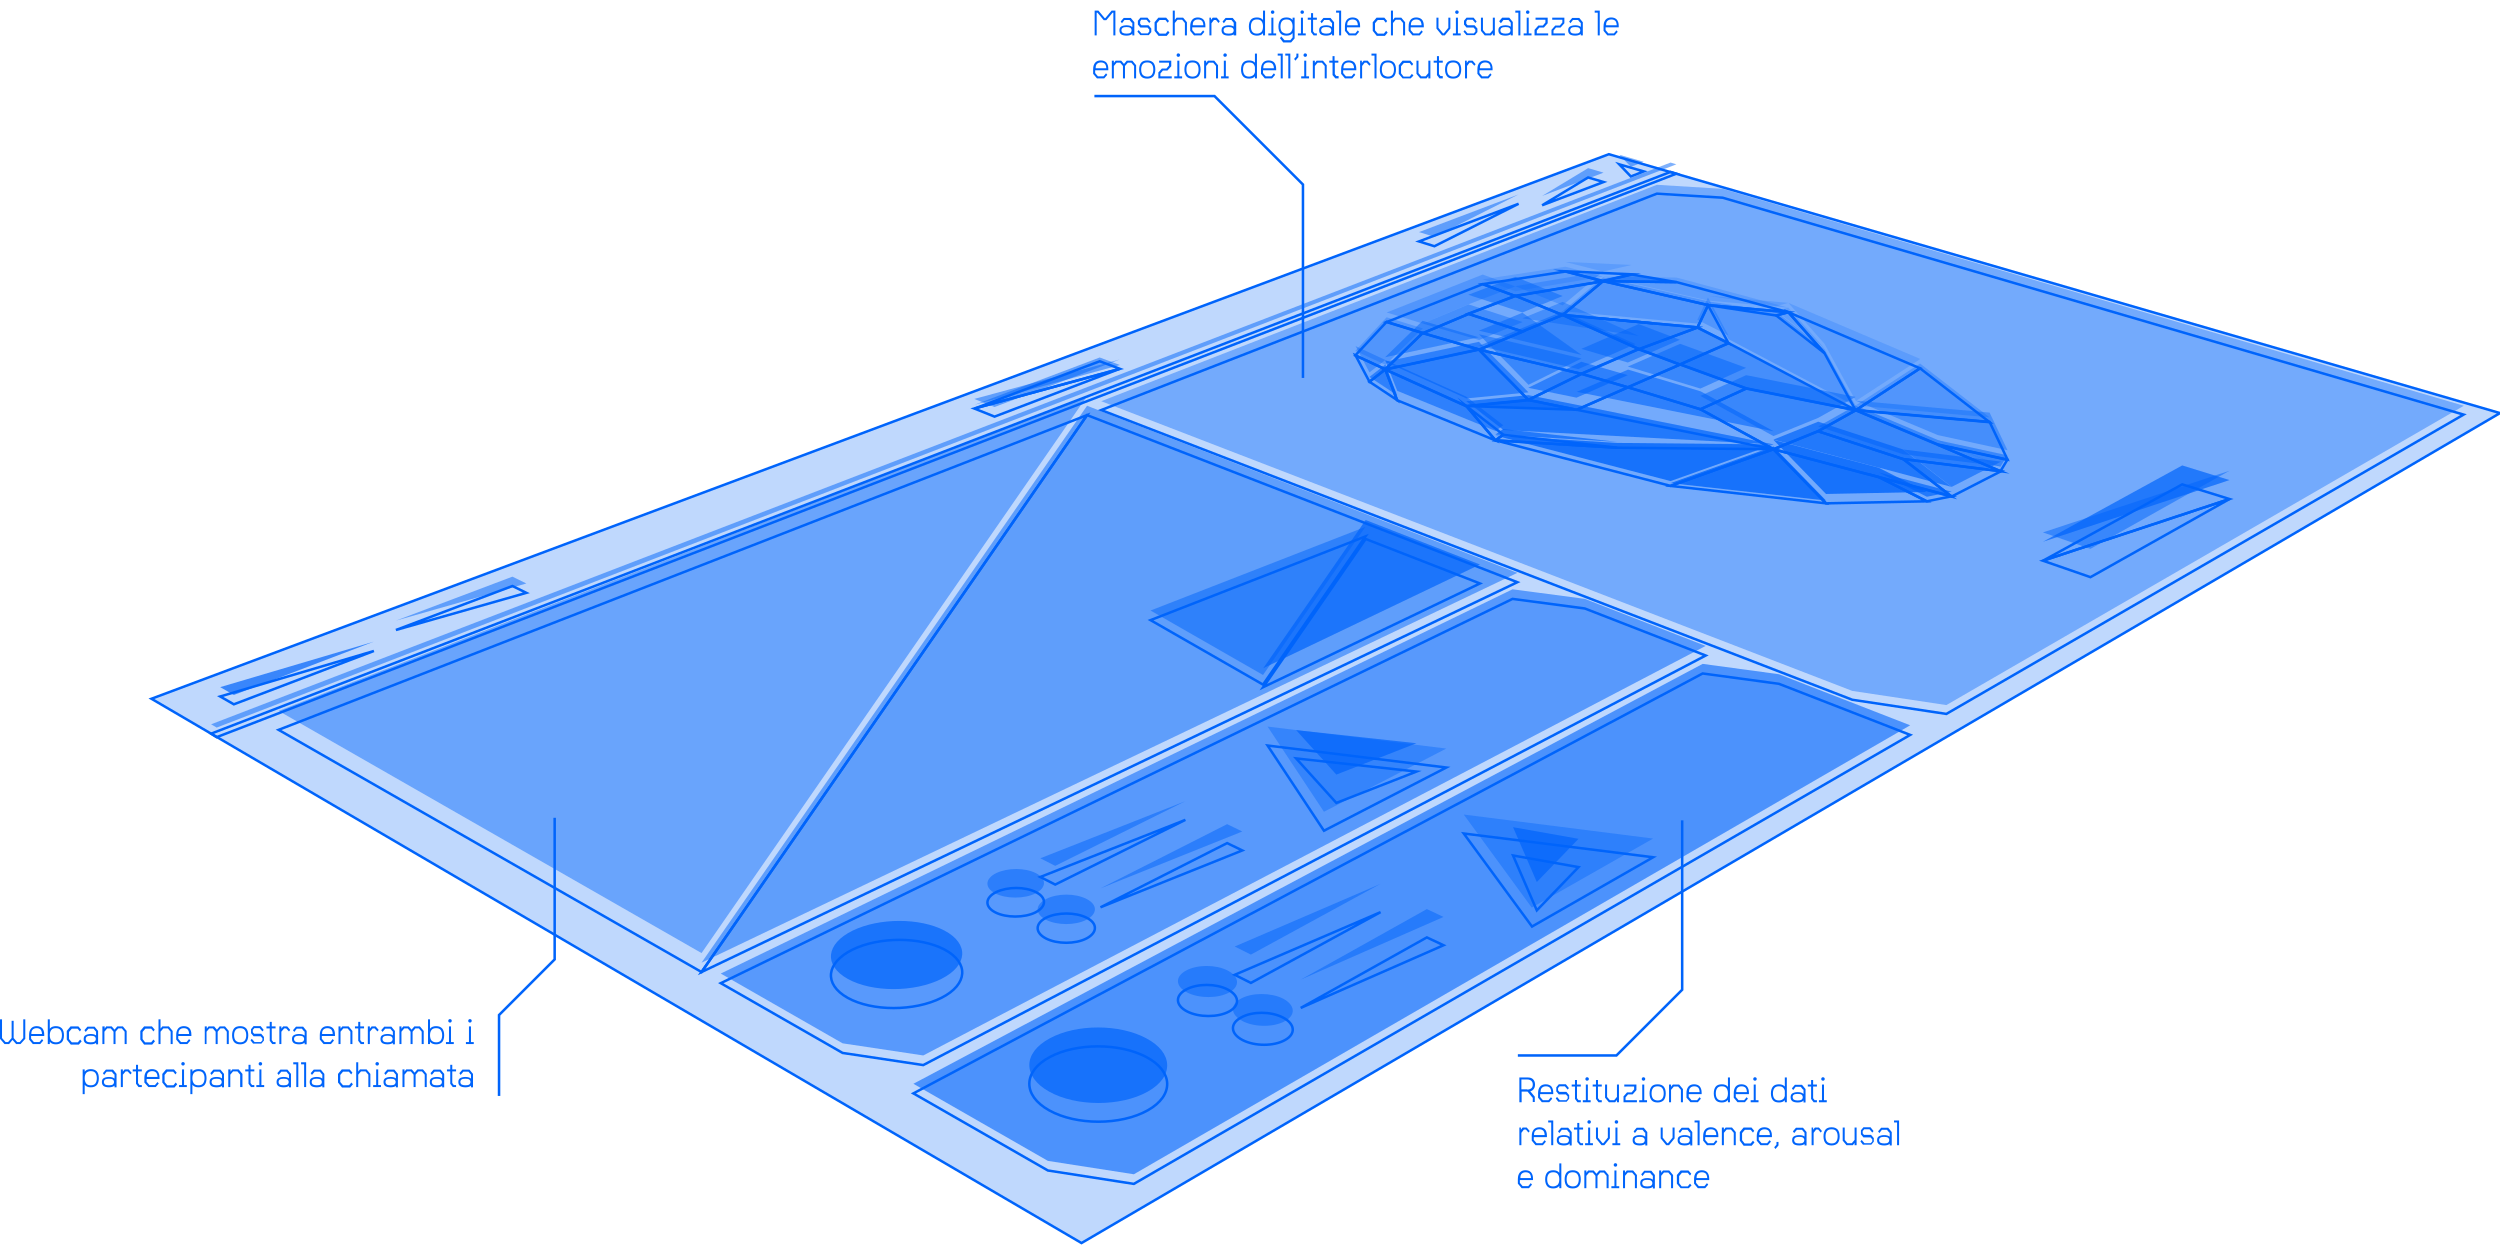 <?xml version="1.0" encoding="utf-8"?>
<!-- Generator: Adobe Illustrator 24.3.0, SVG Export Plug-In . SVG Version: 6.00 Build 0)  -->
<svg version="1.1" id="Layer_1" xmlns="http://www.w3.org/2000/svg" xmlns:xlink="http://www.w3.org/1999/xlink" x="0px" y="0px"
	 viewBox="0 0 988.9 493" style="enable-background:new 0 0 988.9 493;" xml:space="preserve">
<style type="text/css">
	.st0{fill:#0064FB;}
	.st1{opacity:0.4;fill:#0064FB;enable-background:new    ;}
	.st2{opacity:0.25;fill:#0064FB;enable-background:new    ;}
	.st3{opacity:0.45;fill:#0064FB;enable-background:new    ;}
	.st4{opacity:0.5;fill:#0064FB;enable-background:new    ;}
	.st5{opacity:0.7;fill:#0064FB;enable-background:new    ;}
	.st6{opacity:0.54;fill:#0064FB;enable-background:new    ;}
	.st7{opacity:0.6;fill:#0064FB;enable-background:new    ;}
	.st8{opacity:0.3;fill:#0064FB;enable-background:new    ;}
	.st9{opacity:0.2;fill:#0064FB;enable-background:new    ;}
	.st10{opacity:0.8;fill:#0064FB;enable-background:new    ;}
	.st11{fill:none;stroke:#0064FB;stroke-miterlimit:10;}
	.st12{fill:none;stroke:#0064FB;}
</style>
<path class="st0" d="M440.4,5h-0.3l-2.5,3h-1l-2.5-3h-0.3V14H433V4.2h1.5l2.5,3h0.2l2.5-3h1.5V14h-0.8V5z M447.7,9l-0.9-1.1h-2
	l-1,1.3l-0.5-0.7l1.2-1.4h2.8l1.4,1.7V14h-0.8V9z M445.6,14.1c-0.9,0-1.7-0.2-2.1-0.5c-0.5-0.4-0.7-0.9-0.7-1.6
	c0-0.7,0.2-1.2,0.7-1.5c0.5-0.3,1.2-0.5,2.1-0.5c0.9,0,1.6,0.2,2,0.5c0.5,0.3,0.7,0.8,0.7,1.5c0,0.7-0.2,1.2-0.7,1.6
	C447.2,13.9,446.5,14.1,445.6,14.1z M445.6,13.3c0.7,0,1.2-0.1,1.5-0.3c0.3-0.2,0.5-0.6,0.5-1c0-0.4-0.2-0.8-0.5-1
	c-0.3-0.2-0.8-0.3-1.5-0.3c-0.7,0-1.2,0.1-1.5,0.3c-0.3,0.2-0.5,0.5-0.5,1c0,0.4,0.2,0.8,0.5,1C444.5,13.2,445,13.3,445.6,13.3z
	 M449.9,12.5l0.5-0.6l1.1,1.3h2.5l0.6-0.7v-0.8l-0.7-0.8h-2.8l-1-1.2V8.2l1-1.2h2.8l1.2,1.5l-0.5,0.6l-1.1-1.3h-2.1L451,8.5v0.9
	l0.5,0.6h2.8l1.1,1.3v1.4l-1,1.2h-3.3L449.9,12.5z M456.7,12.2V8.8l1.5-1.8h3.1l1.1,1.3l-0.5,0.7l-0.9-1.1h-2.3l-1.1,1.3v2.8
	l1.1,1.3h2.4l0.9-1.1l0.6,0.7l-1.1,1.3h-3.2L456.7,12.2z M463.9,4.2h0.8v3.7l0.7-0.9h2.6l1.5,1.8V14h-0.8V9.1l-1.1-1.3h-1.8
	l-1.1,1.3V14h-0.8V4.2z M470.8,12.2v-1.8c0-1.2,0.3-2,0.8-2.6c0.5-0.6,1.3-0.9,2.2-0.9s1.7,0.3,2.2,0.8s0.8,1.4,0.8,2.5v0.6h-5.2
	v1.1l1.1,1.3h2.2l1-1.2l0.5,0.6l-1.2,1.4h-2.9L470.8,12.2z M476,10c0-0.7-0.2-1.3-0.5-1.7c-0.4-0.4-0.9-0.6-1.6-0.6
	c-0.7,0-1.2,0.2-1.6,0.6c-0.4,0.4-0.5,0.9-0.5,1.7H476z M478.2,7h0.8v0.9l0.7-0.9h1.6l1.2,1.4L482,9.1l-1-1.2h-0.8l-1,1.3V14h-0.8V7
	z M488,9l-0.9-1.1h-2l-1,1.3l-0.5-0.7l1.2-1.4h2.8l1.4,1.7V14H488V9z M486,14.1c-0.9,0-1.7-0.2-2.1-0.5c-0.5-0.4-0.7-0.9-0.7-1.6
	c0-0.7,0.2-1.2,0.7-1.5c0.5-0.3,1.2-0.5,2.1-0.5c0.9,0,1.6,0.2,2,0.5c0.5,0.3,0.7,0.8,0.7,1.5c0,0.7-0.2,1.2-0.7,1.6
	C487.6,13.9,486.9,14.1,486,14.1z M486,13.3c0.7,0,1.2-0.1,1.5-0.3c0.3-0.2,0.5-0.6,0.5-1c0-0.4-0.2-0.8-0.5-1
	c-0.3-0.2-0.8-0.3-1.5-0.3c-0.7,0-1.2,0.1-1.5,0.3c-0.3,0.2-0.5,0.5-0.5,1c0,0.4,0.2,0.8,0.5,1C484.8,13.2,485.3,13.3,486,13.3z
	 M497.2,14.1c1,0,1.8-0.3,2.3-0.9c0.5-0.6,0.8-1.5,0.8-2.7c0-1.2-0.3-2.1-0.8-2.7c-0.5-0.6-1.3-0.9-2.3-0.9c-1.1,0-1.9,0.3-2.4,0.9
	c-0.5,0.6-0.8,1.5-0.8,2.7c0,1.2,0.3,2.1,0.8,2.7C495.4,13.8,496.2,14.1,497.2,14.1z M500.4,4.2h-0.8V14h0.8V4.2z M497.2,13.3
	c-0.8,0-1.4-0.2-1.8-0.7c-0.4-0.5-0.6-1.2-0.6-2.1c0-0.9,0.2-1.6,0.6-2.1c0.4-0.5,1-0.7,1.8-0.7c0.8,0,1.4,0.2,1.8,0.7
	c0.4,0.5,0.6,1.2,0.6,2.1c0,0.9-0.2,1.6-0.6,2.1C498.6,13,498,13.3,497.2,13.3z M501.8,13.2h1.1V7h0.8v6.2h1.1V14h-3.1V13.2z
	 M503.4,5.5c-0.2,0-0.3-0.1-0.5-0.2c-0.1-0.1-0.2-0.3-0.2-0.5s0.1-0.3,0.2-0.5c0.1-0.1,0.3-0.2,0.5-0.2s0.3,0.1,0.5,0.2
	c0.1,0.1,0.2,0.3,0.2,0.5s-0.1,0.3-0.2,0.5C503.7,5.4,503.5,5.5,503.4,5.5z M506.3,15.1l0.5-0.7l1.3,1.5h2.3l0.9-1.1V7h0.8v8.2
	l-1.4,1.6h-3.1L506.3,15.1z M508.9,14.1c-1.1,0-1.9-0.3-2.4-0.9c-0.5-0.6-0.8-1.5-0.8-2.7c0-1.2,0.3-2.1,0.8-2.7
	c0.5-0.6,1.3-0.9,2.4-0.9c1,0,1.8,0.3,2.3,0.9c0.5,0.6,0.8,1.5,0.8,2.7c0,1.2-0.3,2.1-0.8,2.7C510.7,13.8,509.9,14.1,508.9,14.1z
	 M508.9,13.3c0.8,0,1.4-0.2,1.8-0.7c0.4-0.5,0.6-1.2,0.6-2.1c0-0.9-0.2-1.6-0.6-2.1c-0.4-0.5-1-0.7-1.8-0.7c-0.8,0-1.4,0.2-1.8,0.7
	c-0.4,0.5-0.6,1.2-0.6,2.1c0,0.9,0.2,1.6,0.6,2.1C507.6,13,508.2,13.3,508.9,13.3z M513.5,13.2h1.1V7h0.8v6.2h1.1V14h-3.1V13.2z
	 M515.1,5.5c-0.2,0-0.3-0.1-0.5-0.2c-0.1-0.1-0.2-0.3-0.2-0.5s0.1-0.3,0.2-0.5c0.1-0.1,0.3-0.2,0.5-0.2c0.2,0,0.3,0.1,0.5,0.2
	c0.1,0.1,0.2,0.3,0.2,0.5s-0.1,0.3-0.2,0.5C515.4,5.4,515.2,5.5,515.1,5.5z M518.6,12.7V7.8h-1.3V7h1.3V5.2h0.8V7h1.5v0.8h-1.5v4.6
	l0.6,0.8h0.9V14h-1.3L518.6,12.7z M526.7,9l-0.9-1.1h-2l-1,1.3l-0.5-0.7l1.2-1.4h2.8l1.4,1.7V14h-0.8V9z M524.6,14.1
	c-0.9,0-1.7-0.2-2.1-0.5c-0.5-0.4-0.7-0.9-0.7-1.6c0-0.7,0.2-1.2,0.7-1.5c0.5-0.3,1.2-0.5,2.1-0.5c0.9,0,1.6,0.2,2,0.5
	c0.5,0.3,0.7,0.8,0.7,1.5c0,0.7-0.2,1.2-0.7,1.6C526.2,13.9,525.5,14.1,524.6,14.1z M524.6,13.3c0.7,0,1.2-0.1,1.5-0.3
	c0.3-0.2,0.5-0.6,0.5-1c0-0.4-0.2-0.8-0.5-1c-0.3-0.2-0.8-0.3-1.5-0.3c-0.7,0-1.2,0.1-1.5,0.3c-0.3,0.2-0.5,0.5-0.5,1
	c0,0.4,0.2,0.8,0.5,1C523.5,13.2,524,13.3,524.6,13.3z M529.6,5h-1.1V4.2h2V14h-0.8V5z M532,12.2v-1.8c0-1.2,0.3-2,0.8-2.6
	c0.5-0.6,1.3-0.9,2.2-0.9c1,0,1.7,0.3,2.2,0.8c0.5,0.6,0.8,1.4,0.8,2.5v0.6h-5.2v1.1l1.1,1.3h2.2l1-1.2l0.5,0.6l-1.2,1.4h-2.9
	L532,12.2z M537.1,10c0-0.7-0.2-1.3-0.5-1.7c-0.4-0.4-0.9-0.6-1.6-0.6c-0.7,0-1.2,0.2-1.6,0.6c-0.4,0.4-0.5,0.9-0.5,1.7H537.1z
	 M543,12.2V8.8l1.5-1.8h3.1l1.1,1.3l-0.5,0.7l-0.9-1.1h-2.3l-1.1,1.3v2.8l1.1,1.3h2.4l0.9-1.1l0.6,0.7l-1.1,1.3h-3.2L543,12.2z
	 M550.2,4.2h0.8v3.7l0.7-0.9h2.6l1.5,1.8V14h-0.8V9.1l-1.1-1.3h-1.8L551,9.1V14h-0.8V4.2z M557.2,12.2v-1.8c0-1.2,0.3-2,0.8-2.6
	c0.5-0.6,1.3-0.9,2.2-0.9s1.7,0.3,2.2,0.8s0.8,1.4,0.8,2.5v0.6H558v1.1l1.1,1.3h2.2l1-1.2l0.5,0.6l-1.2,1.4h-2.9L557.2,12.2z
	 M562.3,10c0-0.7-0.2-1.3-0.5-1.7c-0.4-0.4-0.9-0.6-1.6-0.6s-1.2,0.2-1.6,0.6c-0.4,0.4-0.5,0.9-0.5,1.7H562.3z M568.2,11.3V7h0.8v4
	l1.8,2.2h0.3l1.8-2.2V7h0.8v4.3l-2.2,2.7h-1.1L568.2,11.3z M574.8,13.2h1.1V7h0.8v6.2h1.1V14h-3.1V13.2z M576.3,5.5
	c-0.2,0-0.3-0.1-0.5-0.2c-0.1-0.1-0.2-0.3-0.2-0.5s0.1-0.3,0.2-0.5c0.1-0.1,0.3-0.2,0.5-0.2c0.2,0,0.3,0.1,0.5,0.2
	c0.1,0.1,0.2,0.3,0.2,0.5s-0.1,0.3-0.2,0.5C576.7,5.4,576.5,5.5,576.3,5.5z M578.9,12.5l0.5-0.6l1.1,1.3h2.5l0.6-0.7v-0.8l-0.7-0.8
	h-2.8l-1-1.2V8.2l1-1.2h2.8l1.2,1.5l-0.5,0.6l-1.1-1.3h-2.1L580,8.5v0.9l0.5,0.6h2.8l1.1,1.3v1.4l-1,1.2h-3.3L578.9,12.5z M591.3,14
	h-0.8v-0.9l-0.7,0.9h-2.5l-1.5-1.8V7h0.8v4.9l1.1,1.3h1.7l1.1-1.3V7h0.8V14z M597.6,9l-0.9-1.1h-2l-1,1.3L593,8.4l1.2-1.4h2.8
	l1.4,1.7V14h-0.8V9z M595.5,14.1c-0.9,0-1.7-0.2-2.1-0.5c-0.5-0.4-0.7-0.9-0.7-1.6c0-0.7,0.2-1.2,0.7-1.5c0.5-0.3,1.2-0.5,2.1-0.5
	c0.9,0,1.6,0.2,2,0.5c0.5,0.3,0.7,0.8,0.7,1.5c0,0.7-0.2,1.2-0.7,1.6C597.1,13.9,596.4,14.1,595.5,14.1z M595.5,13.3
	c0.7,0,1.2-0.1,1.5-0.3c0.3-0.2,0.5-0.6,0.5-1c0-0.4-0.2-0.8-0.5-1c-0.3-0.2-0.8-0.3-1.5-0.3c-0.7,0-1.2,0.1-1.5,0.3
	c-0.3,0.2-0.5,0.5-0.5,1c0,0.4,0.2,0.8,0.5,1C594.4,13.2,594.9,13.3,595.5,13.3z M600.5,5h-1.1V4.2h2V14h-0.8V5z M602.8,13.2h1.1V7
	h0.8v6.2h1.1V14h-3.1V13.2z M604.3,5.5c-0.2,0-0.3-0.1-0.5-0.2c-0.1-0.1-0.2-0.3-0.2-0.5s0.1-0.3,0.2-0.5c0.1-0.1,0.3-0.2,0.5-0.2
	c0.2,0,0.3,0.1,0.5,0.2c0.1,0.1,0.2,0.3,0.2,0.5s-0.1,0.3-0.2,0.5C604.6,5.4,604.5,5.5,604.3,5.5z M607,11.8l1.5-1.7h1.8l1-1.2V7.8
	h-3.9V7h4.8v2.2l-1.5,1.7h-1.8l-1,1.2v1.1h4.5V14H607V11.8z M613.7,11.8l1.5-1.7h1.8l1-1.2V7.8H614V7h4.8v2.2l-1.5,1.7h-1.8l-1,1.2
	v1.1h4.5V14h-5.3V11.8z M625.1,9l-0.9-1.1h-2l-1,1.3l-0.5-0.7l1.2-1.4h2.8l1.4,1.7V14h-0.8V9z M623.1,14.1c-0.9,0-1.7-0.2-2.1-0.5
	c-0.5-0.4-0.7-0.9-0.7-1.6c0-0.7,0.2-1.2,0.7-1.5c0.5-0.3,1.2-0.5,2.1-0.5c0.9,0,1.6,0.2,2,0.5c0.5,0.3,0.7,0.8,0.7,1.5
	c0,0.7-0.2,1.2-0.7,1.6C624.6,13.9,623.9,14.1,623.1,14.1z M623.1,13.3c0.7,0,1.2-0.1,1.5-0.3c0.3-0.2,0.5-0.6,0.5-1
	c0-0.4-0.2-0.8-0.5-1c-0.3-0.2-0.8-0.3-1.5-0.3c-0.7,0-1.2,0.1-1.5,0.3c-0.3,0.2-0.5,0.5-0.5,1c0,0.4,0.2,0.8,0.5,1
	C621.9,13.2,622.4,13.3,623.1,13.3z M631.9,5h-1.1V4.2h2V14h-0.8V5z M634.3,12.2v-1.8c0-1.2,0.3-2,0.8-2.6c0.5-0.6,1.3-0.9,2.2-0.9
	c1,0,1.7,0.3,2.2,0.8c0.5,0.6,0.8,1.4,0.8,2.5v0.6h-5.2v1.1l1.1,1.3h2.2l1-1.2l0.5,0.6l-1.2,1.4h-2.9L634.3,12.2z M639.5,10
	c0-0.7-0.2-1.3-0.5-1.7c-0.4-0.4-0.9-0.6-1.6-0.6c-0.7,0-1.2,0.2-1.6,0.6c-0.4,0.4-0.5,0.9-0.5,1.7H639.5z M432.4,29.2v-1.8
	c0-1.2,0.3-2,0.8-2.6c0.5-0.6,1.3-0.9,2.2-0.9s1.7,0.3,2.2,0.8c0.5,0.6,0.8,1.4,0.8,2.5v0.6h-5.2v1.1l1.1,1.3h2.2l1-1.2l0.5,0.6
	l-1.2,1.4h-2.9L432.4,29.2z M437.6,27c0-0.7-0.2-1.3-0.5-1.7c-0.4-0.4-0.9-0.6-1.6-0.6s-1.2,0.2-1.6,0.6c-0.4,0.4-0.5,0.9-0.5,1.7
	H437.6z M439.8,24h0.8v0.9l0.7-0.9h2.2l1.1,1.3l1.1-1.3h2.2l1.5,1.8V31h-0.8v-4.9l-1.1-1.3h-1.4l-1.1,1.3V31h-0.8v-4.9l-1.1-1.3
	h-1.4l-1.1,1.3V31h-0.8V24z M453.8,31.1c-1.1,0-1.9-0.3-2.4-0.9c-0.5-0.6-0.8-1.5-0.8-2.7s0.3-2.1,0.8-2.7c0.5-0.6,1.3-0.9,2.4-0.9
	c1.1,0,1.8,0.3,2.4,0.9c0.5,0.6,0.8,1.5,0.8,2.7s-0.3,2.1-0.8,2.7C455.6,30.8,454.8,31.1,453.8,31.1z M453.8,30.3
	c0.8,0,1.4-0.2,1.8-0.7c0.4-0.5,0.6-1.2,0.6-2.1s-0.2-1.6-0.6-2.1c-0.4-0.5-1-0.7-1.8-0.7c-0.8,0-1.4,0.2-1.8,0.7
	c-0.4,0.5-0.6,1.2-0.6,2.1s0.2,1.6,0.6,2.1C452.4,30,453,30.3,453.8,30.3z M458.1,28.8l1.5-1.7h1.8l1-1.2v-1.1h-3.9V24h4.8v2.2
	l-1.5,1.7h-1.8l-1,1.2v1.1h4.5V31h-5.3V28.8z M464.6,30.2h1.1V24h0.8v6.2h1.1V31h-3.1V30.2z M466.1,22.5c-0.2,0-0.3-0.1-0.5-0.2
	c-0.1-0.1-0.2-0.3-0.2-0.5s0.1-0.3,0.2-0.5c0.1-0.1,0.3-0.2,0.5-0.2c0.2,0,0.3,0.1,0.5,0.2c0.1,0.1,0.2,0.3,0.2,0.5
	s-0.1,0.3-0.2,0.5C466.4,22.4,466.3,22.5,466.1,22.5z M471.7,31.1c-1.1,0-1.9-0.3-2.4-0.9c-0.5-0.6-0.8-1.5-0.8-2.7s0.3-2.1,0.8-2.7
	c0.5-0.6,1.3-0.9,2.4-0.9s1.8,0.3,2.4,0.9c0.5,0.6,0.8,1.5,0.8,2.7s-0.3,2.1-0.8,2.7C473.5,30.8,472.7,31.1,471.7,31.1z M471.7,30.3
	c0.8,0,1.4-0.2,1.8-0.7c0.4-0.5,0.6-1.2,0.6-2.1s-0.2-1.6-0.6-2.1c-0.4-0.5-1-0.7-1.8-0.7s-1.4,0.2-1.8,0.7
	c-0.4,0.5-0.6,1.2-0.6,2.1s0.2,1.6,0.6,2.1C470.3,30,470.9,30.3,471.7,30.3z M476.3,24h0.8v0.9l0.7-0.9h2.5l1.5,1.8V31h-0.8v-4.9
	l-1.1-1.3h-1.7l-1.1,1.3V31h-0.8V24z M483,30.2h1.1V24h0.8v6.2h1.1V31H483V30.2z M484.6,22.5c-0.2,0-0.3-0.1-0.5-0.2
	c-0.1-0.1-0.2-0.3-0.2-0.5s0.1-0.3,0.2-0.5c0.1-0.1,0.3-0.2,0.5-0.2c0.2,0,0.3,0.1,0.5,0.2c0.1,0.1,0.2,0.3,0.2,0.5
	s-0.1,0.3-0.2,0.5C484.9,22.4,484.7,22.5,484.6,22.5z M494.1,31.1c1,0,1.8-0.3,2.3-0.9c0.5-0.6,0.8-1.5,0.8-2.7s-0.3-2.1-0.8-2.7
	c-0.5-0.6-1.3-0.9-2.3-0.9c-1.1,0-1.9,0.3-2.4,0.9c-0.5,0.6-0.8,1.5-0.8,2.7s0.3,2.1,0.8,2.7C492.2,30.8,493,31.1,494.1,31.1z
	 M497.2,21.2h-0.8V31h0.8V21.2z M494.1,30.3c-0.8,0-1.4-0.2-1.8-0.7c-0.4-0.5-0.6-1.2-0.6-2.1s0.2-1.6,0.6-2.1
	c0.4-0.5,1-0.7,1.8-0.7c0.8,0,1.4,0.2,1.8,0.7c0.4,0.5,0.6,1.2,0.6,2.1s-0.2,1.6-0.6,2.1C495.4,30,494.8,30.3,494.1,30.3z
	 M498.8,29.2v-1.8c0-1.2,0.3-2,0.8-2.6c0.5-0.6,1.3-0.9,2.2-0.9c1,0,1.7,0.3,2.2,0.8c0.5,0.6,0.8,1.4,0.8,2.5v0.6h-5.2v1.1l1.1,1.3
	h2.2l1-1.2l0.5,0.6l-1.2,1.4h-2.9L498.8,29.2z M503.9,27c0-0.7-0.2-1.3-0.5-1.7c-0.4-0.4-0.9-0.6-1.6-0.6c-0.7,0-1.2,0.2-1.6,0.6
	c-0.4,0.4-0.5,0.9-0.5,1.7H503.9z M506.5,22h-1.1v-0.8h2V31h-0.8V22z M509.5,22h-1.1v-0.8h2V31h-0.8V22z M511.9,23.3l0.9-1v-1.1h0.8
	v1.4l-1.2,1.4L511.9,23.3z M514.8,30.2h1.1V24h0.8v6.2h1.1V31h-3.1V30.2z M516.3,22.5c-0.2,0-0.3-0.1-0.5-0.2
	c-0.1-0.1-0.2-0.3-0.2-0.5s0.1-0.3,0.2-0.5c0.1-0.1,0.3-0.2,0.5-0.2s0.3,0.1,0.5,0.2c0.1,0.1,0.2,0.3,0.2,0.5s-0.1,0.3-0.2,0.5
	C516.6,22.4,516.5,22.5,516.3,22.5z M519.3,24h0.8v0.9l0.7-0.9h2.5l1.5,1.8V31h-0.8v-4.9l-1.1-1.3h-1.7l-1.1,1.3V31h-0.8V24z
	 M527.1,29.7v-4.9h-1.3V24h1.3v-1.8h0.8V24h1.5v0.8H528v4.5l0.6,0.8h0.9V31h-1.3L527.1,29.7z M530.5,29.2v-1.8c0-1.2,0.3-2,0.8-2.6
	c0.5-0.6,1.3-0.9,2.2-0.9c1,0,1.7,0.3,2.2,0.8c0.5,0.6,0.8,1.4,0.8,2.5v0.6h-5.2v1.1l1.1,1.3h2.2l1-1.2l0.5,0.6l-1.2,1.4H532
	L530.5,29.2z M535.6,27c0-0.7-0.2-1.3-0.5-1.7c-0.4-0.4-0.9-0.6-1.6-0.6c-0.7,0-1.2,0.2-1.6,0.6c-0.4,0.4-0.5,0.9-0.5,1.7H535.6z
	 M537.9,24h0.8v0.9l0.7-0.9h1.6l1.2,1.4l-0.5,0.6l-1.1-1.2h-0.8l-1,1.3V31h-0.8V24z M543.6,22h-1.1v-0.8h2V31h-0.8V22z M549,31.1
	c-1.1,0-1.9-0.3-2.4-0.9c-0.5-0.6-0.8-1.5-0.8-2.7s0.3-2.1,0.8-2.7c0.5-0.6,1.3-0.9,2.4-0.9c1.1,0,1.8,0.3,2.4,0.9
	c0.5,0.6,0.8,1.5,0.8,2.7s-0.3,2.1-0.8,2.7C550.9,30.8,550.1,31.1,549,31.1z M549,30.3c0.8,0,1.4-0.2,1.8-0.7
	c0.4-0.5,0.6-1.2,0.6-2.1s-0.2-1.6-0.6-2.1c-0.4-0.5-1-0.7-1.8-0.7c-0.8,0-1.4,0.2-1.8,0.7c-0.4,0.5-0.6,1.2-0.6,2.1
	s0.2,1.6,0.6,2.1C547.7,30,548.3,30.3,549,30.3z M553.3,29.2v-3.4l1.5-1.8h3.1l1.1,1.3l-0.5,0.7l-0.9-1.1h-2.3l-1.1,1.3v2.8l1,1.3
	h2.4l0.9-1.1l0.6,0.7L558,31h-3.2L553.3,29.2z M565.9,31H565v-0.9l-0.7,0.9h-2.5l-1.5-1.8V24h0.8v4.9l1.1,1.3h1.7l1.1-1.3V24h0.8V31
	z M568.4,29.7v-4.9h-1.3V24h1.3v-1.8h0.8V24h1.5v0.8h-1.5v4.5l0.6,0.8h0.9V31h-1.3L568.4,29.7z M574.8,31.1c-1.1,0-1.9-0.3-2.4-0.9
	c-0.5-0.6-0.8-1.5-0.8-2.7s0.3-2.1,0.8-2.7c0.5-0.6,1.3-0.9,2.4-0.9s1.8,0.3,2.4,0.9c0.5,0.6,0.8,1.5,0.8,2.7s-0.3,2.1-0.8,2.7
	C576.6,30.8,575.9,31.1,574.8,31.1z M574.8,30.3c0.8,0,1.4-0.2,1.8-0.7c0.4-0.5,0.6-1.2,0.6-2.1s-0.2-1.6-0.6-2.1
	c-0.4-0.5-1-0.7-1.8-0.7c-0.8,0-1.4,0.2-1.8,0.7c-0.4,0.5-0.6,1.2-0.6,2.1s0.2,1.6,0.6,2.1C573.4,30,574,30.3,574.8,30.3z M579.4,24
	h0.8v0.9l0.7-0.9h1.6l1.2,1.4l-0.5,0.6l-1.1-1.2h-0.8l-1,1.3V31h-0.8V24z M584.4,29.2v-1.8c0-1.2,0.3-2,0.8-2.6
	c0.5-0.6,1.3-0.9,2.2-0.9c1,0,1.7,0.3,2.2,0.8c0.5,0.6,0.8,1.4,0.8,2.5v0.6h-5.2v1.1l1.1,1.3h2.2l1-1.2l0.5,0.6l-1.2,1.4h-2.9
	L584.4,29.2z M589.6,27c0-0.7-0.2-1.3-0.5-1.7c-0.4-0.4-0.9-0.6-1.6-0.6c-0.7,0-1.2,0.2-1.6,0.6c-0.4,0.4-0.5,0.9-0.5,1.7H589.6z"/>
<path class="st0" d="M601,426.2h3.2c1,0,1.7,0.2,2.2,0.7c0.5,0.5,0.8,1.2,0.8,2.1s-0.3,1.6-0.8,2.1c-0.5,0.5-1.3,0.7-2.2,0.7h-2.3
	v4.2H601V426.2z M606.2,434.2l-2.2-2.7l1.1-0.1l2,2.4v2.1h-0.8V434.2z M604.1,431c0.7,0,1.2-0.2,1.6-0.5c0.4-0.3,0.6-0.8,0.6-1.5
	s-0.2-1.1-0.6-1.5c-0.4-0.3-0.9-0.5-1.6-0.5h-2.3v3.9H604.1z M608.4,434.2v-1.8c0-1.2,0.3-2,0.8-2.6c0.5-0.6,1.3-0.9,2.2-0.9
	c1,0,1.7,0.3,2.2,0.8c0.5,0.6,0.8,1.4,0.8,2.5v0.6h-5.2v1.1l1.1,1.3h2.2l1-1.2l0.5,0.6l-1.2,1.4h-2.9L608.4,434.2z M613.6,432
	c0-0.7-0.2-1.3-0.5-1.7c-0.4-0.4-0.9-0.6-1.6-0.6c-0.7,0-1.2,0.2-1.6,0.6c-0.4,0.4-0.5,0.9-0.5,1.7H613.6z M615.4,434.5l0.5-0.6
	l1.1,1.3h2.5l0.6-0.7v-0.8l-0.7-0.8h-2.8l-1-1.2v-1.6l1-1.2h2.8l1.2,1.5l-0.5,0.6l-1.1-1.3h-2.1l-0.6,0.7v0.9l0.5,0.6h2.8l1.1,1.3
	v1.4l-1,1.2h-3.3L615.4,434.5z M623,434.7v-4.9h-1.3V429h1.3v-1.8h0.8v1.8h1.5v0.8h-1.5v4.6l0.6,0.8h0.9v0.8h-1.3L623,434.7z
	 M626.2,435.2h1.1V429h0.8v6.2h1.1v0.8h-3.1V435.2z M627.8,427.5c-0.2,0-0.3-0.1-0.5-0.2c-0.1-0.1-0.2-0.3-0.2-0.5s0.1-0.3,0.2-0.5
	c0.1-0.1,0.3-0.2,0.5-0.2c0.2,0,0.3,0.1,0.5,0.2c0.1,0.1,0.2,0.3,0.2,0.5s-0.1,0.3-0.2,0.5C628.1,427.4,627.9,427.5,627.8,427.5z
	 M631.3,434.7v-4.9H630V429h1.3v-1.8h0.8v1.8h1.5v0.8h-1.5v4.6l0.6,0.8h0.9v0.8h-1.3L631.3,434.7z M640.4,436h-0.8v-0.9l-0.7,0.9
	h-2.5l-1.5-1.8V429h0.8v4.9l1.1,1.3h1.7l1.1-1.3V429h0.8V436z M642.1,433.8l1.5-1.7h1.8l1-1.2v-1.1h-3.9V429h4.8v2.2l-1.5,1.7h-1.8
	l-1,1.2v1.1h4.5v0.8h-5.3V433.8z M648.5,435.2h1.1V429h0.8v6.2h1.1v0.8h-3.1V435.2z M650.1,427.5c-0.2,0-0.3-0.1-0.5-0.2
	c-0.1-0.1-0.2-0.3-0.2-0.5s0.1-0.3,0.2-0.5c0.1-0.1,0.3-0.2,0.5-0.2c0.2,0,0.3,0.1,0.5,0.2c0.1,0.1,0.2,0.3,0.2,0.5
	s-0.1,0.3-0.2,0.5C650.4,427.4,650.3,427.5,650.1,427.5z M655.7,436.1c-1.1,0-1.9-0.3-2.4-0.9c-0.5-0.6-0.8-1.5-0.8-2.7
	s0.3-2.1,0.8-2.7c0.5-0.6,1.3-0.9,2.4-0.9c1.1,0,1.8,0.3,2.4,0.9c0.5,0.6,0.8,1.5,0.8,2.7s-0.3,2.1-0.8,2.7
	C657.5,435.8,656.7,436.1,655.7,436.1z M655.7,435.3c0.8,0,1.4-0.2,1.8-0.7c0.4-0.5,0.6-1.2,0.6-2.1s-0.2-1.6-0.6-2.1
	c-0.4-0.5-1-0.7-1.8-0.7c-0.8,0-1.4,0.2-1.8,0.7c-0.4,0.5-0.6,1.2-0.6,2.1s0.2,1.6,0.6,2.1C654.3,435,654.9,435.3,655.7,435.3z
	 M660.2,429h0.8v0.9l0.7-0.9h2.5l1.5,1.8v5.2h-0.8v-4.9l-1.1-1.3h-1.7l-1.1,1.3v4.9h-0.8V429z M667.1,434.2v-1.8
	c0-1.2,0.3-2,0.8-2.6c0.5-0.6,1.3-0.9,2.2-0.9c1,0,1.7,0.3,2.2,0.8c0.5,0.6,0.8,1.4,0.8,2.5v0.6H668v1.1l1.1,1.3h2.2l1-1.2l0.5,0.6
	l-1.2,1.4h-2.9L667.1,434.2z M672.3,432c0-0.7-0.2-1.3-0.5-1.7c-0.4-0.4-0.9-0.6-1.6-0.6c-0.7,0-1.2,0.2-1.6,0.6
	c-0.4,0.4-0.5,0.9-0.5,1.7H672.3z M681.1,436.1c1,0,1.8-0.3,2.3-0.9c0.5-0.6,0.8-1.5,0.8-2.7s-0.3-2.1-0.8-2.7
	c-0.5-0.6-1.3-0.9-2.3-0.9c-1.1,0-1.9,0.3-2.4,0.9c-0.5,0.6-0.8,1.5-0.8,2.7s0.3,2.1,0.8,2.7C679.2,435.8,680,436.1,681.1,436.1z
	 M684.3,426.2h-0.8v9.8h0.8V426.2z M681.1,435.3c-0.8,0-1.4-0.2-1.8-0.7c-0.4-0.5-0.6-1.2-0.6-2.1s0.2-1.6,0.6-2.1
	c0.4-0.5,1-0.7,1.8-0.7c0.8,0,1.4,0.2,1.8,0.7c0.4,0.5,0.6,1.2,0.6,2.1s-0.2,1.6-0.6,2.1C682.4,435,681.9,435.3,681.1,435.3z
	 M685.8,434.2v-1.8c0-1.2,0.3-2,0.8-2.6c0.5-0.6,1.3-0.9,2.2-0.9c1,0,1.7,0.3,2.2,0.8c0.5,0.6,0.8,1.4,0.8,2.5v0.6h-5.2v1.1l1.1,1.3
	h2.2l1-1.2l0.5,0.6l-1.2,1.4h-2.9L685.8,434.2z M691,432c0-0.7-0.2-1.3-0.5-1.7c-0.4-0.4-0.9-0.6-1.6-0.6c-0.7,0-1.2,0.2-1.6,0.6
	c-0.4,0.4-0.5,0.9-0.5,1.7H691z M692.6,435.2h1.1V429h0.8v6.2h1.1v0.8h-3.1V435.2z M694.2,427.5c-0.2,0-0.3-0.1-0.5-0.2
	c-0.1-0.1-0.2-0.3-0.2-0.5s0.1-0.3,0.2-0.5c0.1-0.1,0.3-0.2,0.5-0.2c0.2,0,0.3,0.1,0.5,0.2c0.1,0.1,0.2,0.3,0.2,0.5
	s-0.1,0.3-0.2,0.5C694.5,427.4,694.4,427.5,694.2,427.5z M703.7,436.1c1,0,1.8-0.3,2.3-0.9c0.5-0.6,0.8-1.5,0.8-2.7
	s-0.3-2.1-0.8-2.7c-0.5-0.6-1.3-0.9-2.3-0.9c-1.1,0-1.9,0.3-2.4,0.9c-0.5,0.6-0.8,1.5-0.8,2.7s0.3,2.1,0.8,2.7
	C701.8,435.8,702.6,436.1,703.7,436.1z M706.9,426.2H706v9.8h0.8V426.2z M703.7,435.3c-0.8,0-1.4-0.2-1.8-0.7
	c-0.4-0.5-0.6-1.2-0.6-2.1s0.2-1.6,0.6-2.1c0.4-0.5,1-0.7,1.8-0.7c0.8,0,1.4,0.2,1.8,0.7c0.4,0.5,0.6,1.2,0.6,2.1s-0.2,1.6-0.6,2.1
	C705,435,704.5,435.3,703.7,435.3z M713.2,431l-0.9-1.1h-2l-1,1.3l-0.5-0.7l1.2-1.4h2.8l1.4,1.7v5.3h-0.8V431z M711.1,436.1
	c-0.9,0-1.7-0.2-2.1-0.5c-0.5-0.4-0.7-0.9-0.7-1.6c0-0.7,0.2-1.2,0.7-1.5c0.5-0.3,1.2-0.5,2.1-0.5c0.9,0,1.6,0.2,2,0.5
	c0.5,0.3,0.7,0.8,0.7,1.5c0,0.7-0.2,1.2-0.7,1.6C712.7,435.9,712,436.1,711.1,436.1z M711.1,435.3c0.7,0,1.2-0.1,1.5-0.3
	c0.3-0.2,0.5-0.6,0.5-1c0-0.4-0.2-0.8-0.5-1c-0.3-0.2-0.8-0.3-1.5-0.3s-1.2,0.1-1.5,0.3c-0.3,0.2-0.5,0.5-0.5,1c0,0.4,0.2,0.8,0.5,1
	C710,435.2,710.5,435.3,711.1,435.3z M716.4,434.7v-4.9h-1.3V429h1.3v-1.8h0.8v1.8h1.5v0.8h-1.5v4.6l0.6,0.8h0.9v0.8h-1.3
	L716.4,434.7z M719.6,435.2h1.1V429h0.8v6.2h1.1v0.8h-3.1V435.2z M721.1,427.5c-0.2,0-0.3-0.1-0.5-0.2c-0.1-0.1-0.2-0.3-0.2-0.5
	s0.1-0.3,0.2-0.5c0.1-0.1,0.3-0.2,0.5-0.2s0.3,0.1,0.5,0.2c0.1,0.1,0.2,0.3,0.2,0.5s-0.1,0.3-0.2,0.5
	C721.5,427.4,721.3,427.5,721.1,427.5z M600.8,446h0.8v0.9l0.7-0.9h1.6l1.2,1.4l-0.5,0.6l-1-1.2h-0.8l-1,1.3v4.9h-0.8V446z
	 M605.9,451.2v-1.8c0-1.2,0.3-2,0.8-2.6c0.5-0.6,1.3-0.9,2.2-0.9c1,0,1.7,0.3,2.2,0.8s0.8,1.4,0.8,2.5v0.6h-5.2v1.1l1.1,1.3h2.2
	l1-1.2l0.5,0.6l-1.2,1.4h-2.9L605.9,451.2z M611,449c0-0.7-0.2-1.3-0.5-1.7c-0.4-0.4-0.9-0.6-1.6-0.6c-0.7,0-1.2,0.2-1.6,0.6
	c-0.4,0.4-0.5,0.9-0.5,1.7H611z M613.5,444h-1.1v-0.8h2v9.8h-0.8V444z M620.7,448l-0.9-1.1h-2l-1,1.3l-0.5-0.7l1.2-1.4h2.8l1.4,1.7
	v5.3h-0.8V448z M618.6,453.1c-0.9,0-1.7-0.2-2.1-0.5c-0.5-0.4-0.7-0.9-0.7-1.6c0-0.7,0.2-1.2,0.7-1.5c0.5-0.3,1.2-0.5,2.1-0.5
	c0.9,0,1.6,0.2,2,0.5c0.5,0.3,0.7,0.8,0.7,1.5c0,0.7-0.2,1.2-0.7,1.6C620.2,452.9,619.5,453.1,618.6,453.1z M618.6,452.3
	c0.7,0,1.2-0.1,1.5-0.3c0.3-0.2,0.5-0.6,0.5-1c0-0.4-0.2-0.8-0.5-1c-0.3-0.2-0.8-0.3-1.5-0.3c-0.7,0-1.2,0.1-1.5,0.3
	c-0.3,0.2-0.5,0.5-0.5,1c0,0.4,0.2,0.8,0.5,1C617.5,452.2,618,452.3,618.6,452.3z M623.9,451.7v-4.9h-1.3V446h1.3v-1.8h0.8v1.8h1.5
	v0.8h-1.5v4.6l0.6,0.8h0.9v0.8H625L623.9,451.7z M627.1,452.2h1.1V446h0.8v6.2h1.1v0.8h-3.1V452.2z M628.6,444.5
	c-0.2,0-0.3-0.1-0.5-0.2c-0.1-0.1-0.2-0.3-0.2-0.5s0.1-0.3,0.2-0.5c0.1-0.1,0.3-0.2,0.5-0.2c0.2,0,0.3,0.1,0.5,0.2
	c0.1,0.1,0.2,0.3,0.2,0.5s-0.1,0.3-0.2,0.5C629,444.4,628.8,444.5,628.6,444.5z M631.3,450.3V446h0.8v4l1.8,2.2h0.3l1.8-2.2v-4h0.8
	v4.3l-2.2,2.7h-1.1L631.3,450.3z M637.9,452.2h1.1V446h0.8v6.2h1.1v0.8h-3.1V452.2z M639.4,444.5c-0.2,0-0.3-0.1-0.5-0.2
	c-0.1-0.1-0.2-0.3-0.2-0.5s0.1-0.3,0.2-0.5c0.1-0.1,0.3-0.2,0.5-0.2c0.2,0,0.3,0.1,0.5,0.2c0.1,0.1,0.2,0.3,0.2,0.5
	s-0.1,0.3-0.2,0.5C639.8,444.4,639.6,444.5,639.4,444.5z M650.6,448l-0.9-1.1h-2l-1,1.3l-0.5-0.7l1.2-1.4h2.8l1.4,1.7v5.3h-0.8V448z
	 M648.6,453.1c-0.9,0-1.7-0.2-2.1-0.5c-0.5-0.4-0.7-0.9-0.7-1.6c0-0.7,0.2-1.2,0.7-1.5c0.5-0.3,1.2-0.5,2.1-0.5c0.9,0,1.6,0.2,2,0.5
	c0.5,0.3,0.7,0.8,0.7,1.5c0,0.7-0.2,1.2-0.7,1.6C650.2,452.9,649.5,453.1,648.6,453.1z M648.6,452.3c0.7,0,1.2-0.1,1.5-0.3
	c0.3-0.2,0.5-0.6,0.5-1c0-0.4-0.2-0.8-0.5-1c-0.3-0.2-0.8-0.3-1.5-0.3c-0.7,0-1.2,0.1-1.5,0.3c-0.3,0.2-0.5,0.5-0.5,1
	c0,0.4,0.2,0.8,0.5,1C647.4,452.2,647.9,452.3,648.6,452.3z M656.9,450.3V446h0.8v4l1.8,2.2h0.3l1.8-2.2v-4h0.8v4.3l-2.2,2.7h-1.1
	L656.9,450.3z M668.4,448l-0.9-1.1h-2l-1,1.3l-0.5-0.7l1.2-1.4h2.8l1.4,1.7v5.3h-0.8V448z M666.4,453.1c-0.9,0-1.7-0.2-2.1-0.5
	c-0.5-0.4-0.7-0.9-0.7-1.6c0-0.7,0.2-1.2,0.7-1.5c0.5-0.3,1.2-0.5,2.1-0.5c0.9,0,1.6,0.2,2,0.5c0.5,0.3,0.7,0.8,0.7,1.5
	c0,0.7-0.2,1.2-0.7,1.6C668,452.9,667.3,453.1,666.4,453.1z M666.4,452.3c0.7,0,1.2-0.1,1.5-0.3c0.3-0.2,0.5-0.6,0.5-1
	c0-0.4-0.2-0.8-0.5-1c-0.3-0.2-0.8-0.3-1.5-0.3c-0.7,0-1.2,0.1-1.5,0.3c-0.3,0.2-0.5,0.5-0.5,1c0,0.4,0.2,0.8,0.5,1
	C665.2,452.2,665.7,452.3,666.4,452.3z M671.4,444h-1.1v-0.8h2v9.8h-0.8V444z M673.7,451.2v-1.8c0-1.2,0.3-2,0.8-2.6
	c0.5-0.6,1.3-0.9,2.2-0.9c1,0,1.7,0.3,2.2,0.8c0.5,0.6,0.8,1.4,0.8,2.5v0.6h-5.2v1.1l1.1,1.3h2.2l1-1.2l0.5,0.6l-1.2,1.4h-2.9
	L673.7,451.2z M678.9,449c0-0.7-0.2-1.3-0.5-1.7c-0.4-0.4-0.9-0.6-1.6-0.6c-0.7,0-1.2,0.2-1.6,0.6c-0.4,0.4-0.5,0.9-0.5,1.7H678.9z
	 M681.1,446h0.8v0.9l0.7-0.9h2.5l1.5,1.8v5.2h-0.8v-4.9l-1.1-1.3H683l-1.1,1.3v4.9h-0.8V446z M688.2,451.2v-3.4l1.5-1.8h3.1l1.1,1.3
	l-0.5,0.7l-0.9-1.1h-2.3l-1.1,1.3v2.8l1,1.3h2.4l0.9-1.1l0.6,0.7l-1.1,1.3h-3.2L688.2,451.2z M694.9,451.2v-1.8c0-1.2,0.3-2,0.8-2.6
	c0.5-0.6,1.3-0.9,2.2-0.9c1,0,1.7,0.3,2.2,0.8c0.5,0.6,0.8,1.4,0.8,2.5v0.6h-5.2v1.1l1.1,1.3h2.2l1-1.2l0.5,0.6l-1.2,1.4h-2.9
	L694.9,451.2z M700.1,449c0-0.7-0.2-1.3-0.5-1.7c-0.4-0.4-0.9-0.6-1.6-0.6c-0.7,0-1.2,0.2-1.6,0.6c-0.4,0.4-0.5,0.9-0.5,1.7H700.1z
	 M701.8,453.8l0.9-1v-1.1h0.8v1.4l-1.2,1.4L701.8,453.8z M713.7,448l-0.9-1.1h-2l-1.1,1.3l-0.5-0.7l1.2-1.4h2.8l1.4,1.7v5.3h-0.8
	V448z M711.7,453.1c-0.9,0-1.7-0.2-2.1-0.5c-0.5-0.4-0.7-0.9-0.7-1.6c0-0.7,0.2-1.2,0.7-1.5c0.5-0.3,1.2-0.5,2.1-0.5
	c0.9,0,1.6,0.2,2,0.5c0.5,0.3,0.7,0.8,0.7,1.5c0,0.7-0.2,1.2-0.7,1.6C713.3,452.9,712.6,453.1,711.7,453.1z M711.7,452.3
	c0.7,0,1.2-0.1,1.5-0.3c0.3-0.2,0.5-0.6,0.5-1c0-0.4-0.2-0.8-0.5-1c-0.3-0.2-0.8-0.3-1.5-0.3c-0.7,0-1.2,0.1-1.5,0.3
	c-0.3,0.2-0.5,0.5-0.5,1c0,0.4,0.2,0.8,0.5,1C710.5,452.2,711,452.3,711.7,452.3z M716.4,446h0.8v0.9l0.7-0.9h1.6l1.2,1.4l-0.5,0.6
	l-1-1.2h-0.8l-1,1.3v4.9h-0.8V446z M724.5,453.1c-1.1,0-1.9-0.3-2.4-0.9c-0.5-0.6-0.8-1.5-0.8-2.7s0.3-2.1,0.8-2.7
	c0.5-0.6,1.3-0.9,2.4-0.9c1.1,0,1.8,0.3,2.4,0.9c0.5,0.6,0.8,1.5,0.8,2.7s-0.3,2.1-0.8,2.7C726.3,452.8,725.5,453.1,724.5,453.1z
	 M724.5,452.3c0.8,0,1.4-0.2,1.8-0.7c0.4-0.5,0.6-1.2,0.6-2.1s-0.2-1.6-0.6-2.1c-0.4-0.5-1-0.7-1.8-0.7c-0.8,0-1.4,0.2-1.8,0.7
	c-0.4,0.5-0.6,1.2-0.6,2.1s0.2,1.6,0.6,2.1C723.1,452,723.7,452.3,724.5,452.3z M734.4,453h-0.8v-0.9l-0.7,0.9h-2.5l-1.5-1.8V446
	h0.8v4.9l1.1,1.3h1.7l1.1-1.3V446h0.8V453z M735.9,451.5l0.5-0.6l1.1,1.3h2.5l0.6-0.7v-0.8l-0.7-0.8h-2.8l-1-1.2v-1.6l1-1.2h2.8
	l1.2,1.5l-0.5,0.6l-1.1-1.3h-2.1l-0.6,0.7v0.9l0.5,0.6h2.8l1.1,1.3v1.4l-1,1.2h-3.3L735.9,451.5z M747.3,448l-0.9-1.1h-2l-1,1.3
	l-0.5-0.7l1.2-1.4h2.8l1.4,1.7v5.3h-0.8V448z M745.3,453.1c-0.9,0-1.7-0.2-2.1-0.5c-0.5-0.4-0.7-0.9-0.7-1.6c0-0.7,0.2-1.2,0.7-1.5
	c0.5-0.3,1.2-0.5,2.1-0.5c0.9,0,1.6,0.2,2,0.5c0.5,0.3,0.7,0.8,0.7,1.5c0,0.7-0.2,1.2-0.7,1.6C746.9,452.9,746.2,453.1,745.3,453.1z
	 M745.3,452.3c0.7,0,1.2-0.1,1.5-0.3c0.3-0.2,0.5-0.6,0.5-1c0-0.4-0.2-0.8-0.5-1c-0.3-0.2-0.9-0.3-1.5-0.3c-0.7,0-1.2,0.1-1.5,0.3
	c-0.3,0.2-0.5,0.5-0.5,1c0,0.4,0.2,0.8,0.5,1C744.2,452.2,744.7,452.3,745.3,452.3z M750.3,444h-1.1v-0.8h2v9.8h-0.8V444z
	 M600.4,468.2v-1.8c0-1.2,0.3-2,0.8-2.6c0.5-0.6,1.3-0.9,2.2-0.9c1,0,1.7,0.3,2.2,0.8c0.5,0.6,0.8,1.4,0.8,2.5v0.6h-5.2v1.1l1.1,1.3
	h2.2l1-1.2l0.5,0.6l-1.2,1.4h-2.9L600.4,468.2z M605.6,466c0-0.7-0.2-1.3-0.5-1.7c-0.4-0.4-0.9-0.6-1.6-0.6c-0.7,0-1.2,0.2-1.6,0.6
	c-0.4,0.4-0.5,0.9-0.5,1.7H605.6z M614.4,470.1c1,0,1.8-0.3,2.3-0.9c0.5-0.6,0.8-1.5,0.8-2.7s-0.3-2.1-0.8-2.7
	c-0.5-0.6-1.3-0.9-2.3-0.9c-1.1,0-1.9,0.3-2.4,0.9c-0.5,0.6-0.8,1.5-0.8,2.7s0.3,2.1,0.8,2.7C612.5,469.8,613.3,470.1,614.4,470.1z
	 M617.6,460.2h-0.8v9.8h0.8V460.2z M614.4,469.3c-0.8,0-1.4-0.2-1.8-0.7c-0.4-0.5-0.6-1.2-0.6-2.1s0.2-1.6,0.6-2.1
	c0.4-0.5,1-0.7,1.8-0.7c0.8,0,1.4,0.2,1.8,0.7c0.4,0.5,0.6,1.2,0.6,2.1s-0.2,1.6-0.6,2.1C615.7,469,615.1,469.3,614.4,469.3z
	 M622.1,470.1c-1.1,0-1.9-0.3-2.4-0.9c-0.5-0.6-0.8-1.5-0.8-2.7s0.3-2.1,0.8-2.7c0.5-0.6,1.3-0.9,2.4-0.9c1.1,0,1.8,0.3,2.4,0.9
	c0.5,0.6,0.8,1.5,0.8,2.7s-0.3,2.1-0.8,2.7C624,469.8,623.2,470.1,622.1,470.1z M622.1,469.3c0.8,0,1.4-0.2,1.8-0.7
	c0.4-0.5,0.6-1.2,0.6-2.1s-0.2-1.6-0.6-2.1c-0.4-0.5-1-0.7-1.8-0.7c-0.8,0-1.4,0.2-1.8,0.7c-0.4,0.5-0.6,1.2-0.6,2.1
	s0.2,1.6,0.6,2.1C620.8,469,621.4,469.3,622.1,469.3z M626.7,463h0.8v0.9l0.7-0.9h2.2l1.1,1.3l1.1-1.3h2.2l1.5,1.8v5.2h-0.8v-4.9
	l-1.1-1.3H633l-1.1,1.3v4.9h-0.8v-4.9l-1.1-1.3h-1.4l-1.1,1.3v4.9h-0.8V463z M637.5,469.2h1.1V463h0.8v6.2h1.1v0.8h-3.1V469.2z
	 M639,461.5c-0.2,0-0.3-0.1-0.5-0.2c-0.1-0.1-0.2-0.3-0.2-0.5s0.1-0.3,0.2-0.5c0.1-0.1,0.3-0.2,0.5-0.2c0.2,0,0.3,0.1,0.5,0.2
	c0.1,0.1,0.2,0.3,0.2,0.5s-0.1,0.3-0.2,0.5C639.4,461.4,639.2,461.5,639,461.5z M642,463h0.8v0.9l0.7-0.9h2.5l1.5,1.8v5.2h-0.8v-4.9
	l-1.1-1.3h-1.7l-1.1,1.3v4.9H642V463z M653.6,465l-0.9-1.1h-2l-1,1.3l-0.5-0.7l1.2-1.4h2.8l1.4,1.7v5.3h-0.8V465z M651.6,470.1
	c-0.9,0-1.7-0.2-2.1-0.5c-0.5-0.4-0.7-0.9-0.7-1.6c0-0.7,0.2-1.2,0.7-1.5c0.5-0.3,1.2-0.5,2.1-0.5c0.9,0,1.6,0.2,2,0.5
	c0.5,0.3,0.7,0.8,0.7,1.5c0,0.7-0.2,1.2-0.7,1.6C653.2,469.9,652.5,470.1,651.6,470.1z M651.6,469.3c0.7,0,1.2-0.1,1.5-0.3
	c0.3-0.2,0.5-0.6,0.5-1c0-0.4-0.2-0.8-0.5-1c-0.3-0.2-0.8-0.3-1.5-0.3c-0.7,0-1.2,0.1-1.5,0.3c-0.3,0.2-0.5,0.5-0.5,1
	c0,0.4,0.2,0.8,0.5,1C650.4,469.2,650.9,469.3,651.6,469.3z M656.3,463h0.8v0.9l0.7-0.9h2.5l1.5,1.8v5.2H661v-4.9l-1.1-1.3h-1.7
	l-1.1,1.3v4.9h-0.8V463z M663.3,468.2v-3.4l1.5-1.8h3.1l1.1,1.3l-0.5,0.7l-0.9-1.1h-2.3l-1.1,1.3v2.8l1,1.3h2.4l0.9-1.1l0.6,0.7
	L668,470h-3.2L663.3,468.2z M670.1,468.2v-1.8c0-1.2,0.3-2,0.8-2.6c0.5-0.6,1.3-0.9,2.2-0.9c1,0,1.7,0.3,2.2,0.8
	c0.5,0.6,0.8,1.4,0.8,2.5v0.6h-5.2v1.1l1.1,1.3h2.2l1-1.2l0.5,0.6l-1.2,1.4h-2.9L670.1,468.2z M675.3,466c0-0.7-0.2-1.3-0.5-1.7
	c-0.4-0.4-0.9-0.6-1.6-0.6c-0.7,0-1.2,0.2-1.6,0.6c-0.4,0.4-0.5,0.9-0.5,1.7H675.3z"/>
<path class="st0" d="M0,410.9v-7.7h0.8v7.4l1.4,1.6h1l1.4-1.6v-6.8h0.8v6.8l1.4,1.6h1l1.4-1.6v-7.4h0.8v7.7L8.1,413H6.4L5,411.4H4.9
	L3.6,413H1.8L0,410.9z M11.5,411.2v-1.8c0-1.2,0.3-2,0.8-2.6c0.5-0.6,1.3-0.9,2.2-0.9s1.7,0.3,2.2,0.8c0.5,0.6,0.8,1.4,0.8,2.5v0.6
	h-5.2v1.1l1.1,1.3h2.2l1-1.2l0.5,0.6l-1.2,1.4H13L11.5,411.2z M16.6,409c0-0.7-0.2-1.3-0.5-1.7c-0.4-0.4-0.9-0.6-1.6-0.6
	c-0.7,0-1.2,0.2-1.6,0.6c-0.4,0.4-0.5,0.9-0.5,1.7H16.6z M22.1,413.1c-1,0-1.8-0.3-2.3-0.9c-0.5-0.6-0.8-1.5-0.8-2.7
	s0.3-2.1,0.8-2.7c0.5-0.6,1.3-0.9,2.3-0.9c1.1,0,1.8,0.3,2.4,0.9c0.5,0.6,0.8,1.5,0.8,2.7s-0.3,2.1-0.8,2.7
	C23.9,412.8,23.1,413.1,22.1,413.1z M18.9,403.2h0.8v9.8h-0.8V403.2z M22.1,412.3c0.8,0,1.4-0.2,1.8-0.7c0.4-0.5,0.6-1.2,0.6-2.1
	s-0.2-1.6-0.6-2.1c-0.4-0.5-1-0.7-1.8-0.7c-0.8,0-1.4,0.2-1.8,0.7c-0.4,0.5-0.6,1.2-0.6,2.1s0.2,1.6,0.6,2.1
	C20.7,412,21.3,412.3,22.1,412.3z M26.4,411.2v-3.4l1.5-1.8h3.1l1.1,1.3l-0.5,0.7l-0.9-1.1h-2.3l-1.1,1.3v2.8l1.1,1.3h2.4l0.9-1.1
	l0.6,0.7l-1.1,1.3h-3.2L26.4,411.2z M37.9,408l-0.9-1.1h-2l-1.1,1.3l-0.5-0.7l1.2-1.4h2.8l1.4,1.7v5.3h-0.8V408z M35.9,413.1
	c-0.9,0-1.7-0.2-2.1-0.5c-0.5-0.4-0.7-0.9-0.7-1.6c0-0.7,0.2-1.2,0.7-1.5c0.5-0.3,1.2-0.5,2.1-0.5c0.9,0,1.6,0.2,2,0.5
	c0.5,0.3,0.7,0.8,0.7,1.5c0,0.7-0.2,1.2-0.7,1.6C37.4,412.9,36.8,413.1,35.9,413.1z M35.9,412.3c0.7,0,1.2-0.1,1.5-0.3
	c0.3-0.2,0.5-0.6,0.5-1c0-0.4-0.2-0.8-0.5-1c-0.3-0.2-0.8-0.3-1.5-0.3c-0.7,0-1.2,0.1-1.5,0.3c-0.3,0.2-0.5,0.5-0.5,1
	c0,0.4,0.2,0.8,0.5,1C34.7,412.2,35.2,412.3,35.9,412.3z M40.6,406h0.8v0.9L42,406h2.2l1.1,1.3l1.1-1.3h2.2l1.5,1.8v5.2h-0.8v-4.9
	l-1.1-1.3h-1.4l-1.1,1.3v4.9h-0.8v-4.9l-1.1-1.3h-1.4l-1.1,1.3v4.9h-0.8V406z M55.5,411.2v-3.4L57,406h3.1l1.1,1.3l-0.5,0.7
	l-0.9-1.1h-2.3l-1.1,1.3v2.8l1,1.3h2.4l0.9-1.1l0.6,0.7l-1.1,1.3H57L55.5,411.2z M62.7,403.2h0.8v3.7l0.7-0.9h2.6l1.5,1.8v5.2h-0.8
	v-4.9l-1.1-1.3h-1.8l-1.1,1.3v4.9h-0.8V403.2z M69.7,411.2v-1.8c0-1.2,0.3-2,0.8-2.6c0.5-0.6,1.3-0.9,2.2-0.9c1,0,1.7,0.3,2.2,0.8
	s0.8,1.4,0.8,2.5v0.6h-5.2v1.1l1.1,1.3h2.2l1-1.2l0.5,0.6l-1.2,1.4h-2.9L69.7,411.2z M74.8,409c0-0.7-0.2-1.3-0.5-1.7
	c-0.4-0.4-0.9-0.6-1.6-0.6c-0.7,0-1.2,0.2-1.6,0.6c-0.4,0.4-0.5,0.9-0.5,1.7H74.8z M81,406h0.8v0.9l0.7-0.9h2.2l1.1,1.3l1.1-1.3H89
	l1.5,1.8v5.2h-0.8v-4.9l-1.1-1.3h-1.4l-1.1,1.3v4.9h-0.8v-4.9l-1.1-1.3h-1.4l-1.1,1.3v4.9H81V406z M95,413.1c-1.1,0-1.9-0.3-2.4-0.9
	c-0.5-0.6-0.8-1.5-0.8-2.7s0.3-2.1,0.8-2.7c0.5-0.6,1.3-0.9,2.4-0.9c1.1,0,1.8,0.3,2.4,0.9c0.5,0.6,0.8,1.5,0.8,2.7
	s-0.3,2.1-0.8,2.7C96.8,412.8,96,413.1,95,413.1z M95,412.3c0.8,0,1.4-0.2,1.8-0.7c0.4-0.5,0.6-1.2,0.6-2.1s-0.2-1.6-0.6-2.1
	c-0.4-0.5-1-0.7-1.8-0.7c-0.8,0-1.4,0.2-1.8,0.7c-0.4,0.5-0.6,1.2-0.6,2.1s0.2,1.6,0.6,2.1C93.6,412,94.2,412.3,95,412.3z
	 M99.1,411.5l0.5-0.6l1.1,1.3h2.5l0.6-0.7v-0.8l-0.7-0.8h-2.8l-1-1.2v-1.6l1-1.2h2.8l1.2,1.5l-0.5,0.6l-1.1-1.3h-2.1l-0.6,0.7v0.9
	l0.5,0.6h2.8l1.1,1.3v1.4l-1,1.2h-3.3L99.1,411.5z M106.7,411.7v-4.9h-1.3V406h1.3v-1.8h0.8v1.8h1.5v0.8h-1.5v4.6l0.6,0.8h0.9v0.8
	h-1.3L106.7,411.7z M110.5,406h0.8v0.9l0.7-0.9h1.6l1.2,1.4l-0.5,0.6l-1.1-1.2h-0.8l-1.1,1.3v4.9h-0.8V406z M120.3,408l-0.9-1.1h-2
	l-1,1.3l-0.5-0.7l1.2-1.4h2.8l1.4,1.7v5.3h-0.8V408z M118.3,413.1c-0.9,0-1.7-0.2-2.1-0.5c-0.5-0.4-0.7-0.9-0.7-1.6
	c0-0.7,0.2-1.2,0.7-1.5c0.5-0.3,1.2-0.5,2.1-0.5c0.9,0,1.6,0.2,2,0.5c0.5,0.3,0.7,0.8,0.7,1.5c0,0.7-0.2,1.2-0.7,1.6
	C119.8,412.9,119.2,413.1,118.3,413.1z M118.3,412.3c0.7,0,1.2-0.1,1.5-0.3c0.3-0.2,0.5-0.6,0.5-1c0-0.4-0.2-0.8-0.5-1
	c-0.3-0.2-0.8-0.3-1.5-0.3c-0.7,0-1.2,0.1-1.5,0.3c-0.3,0.2-0.5,0.5-0.5,1c0,0.4,0.2,0.8,0.5,1C117.1,412.2,117.6,412.3,118.3,412.3
	z M126.5,411.2v-1.8c0-1.2,0.3-2,0.8-2.6c0.5-0.6,1.3-0.9,2.2-0.9c1,0,1.7,0.3,2.2,0.8s0.8,1.4,0.8,2.5v0.6h-5.2v1.1l1.1,1.3h2.2
	l1-1.2l0.5,0.6l-1.2,1.4H128L126.5,411.2z M131.6,409c0-0.7-0.2-1.3-0.5-1.7c-0.4-0.4-0.9-0.6-1.6-0.6c-0.7,0-1.2,0.2-1.6,0.6
	c-0.4,0.4-0.5,0.9-0.5,1.7H131.6z M133.9,406h0.8v0.9l0.7-0.9h2.5l1.5,1.8v5.2h-0.8v-4.9l-1.1-1.3h-1.7l-1.1,1.3v4.9h-0.8V406z
	 M141.7,411.7v-4.9h-1.3V406h1.3v-1.8h0.8v1.8h1.5v0.8h-1.5v4.6l0.6,0.8h0.9v0.8h-1.3L141.7,411.7z M145.5,406h0.8v0.9l0.7-0.9h1.6
	l1.2,1.4l-0.5,0.6l-1.1-1.2h-0.8l-1.1,1.3v4.9h-0.8V406z M155.3,408l-0.9-1.1h-2l-1.1,1.3l-0.5-0.7l1.2-1.4h2.8l1.4,1.7v5.3h-0.8
	V408z M153.3,413.1c-0.9,0-1.7-0.2-2.1-0.5c-0.5-0.4-0.7-0.9-0.7-1.6c0-0.7,0.2-1.2,0.7-1.5c0.5-0.3,1.2-0.5,2.1-0.5
	c0.9,0,1.6,0.2,2,0.5c0.5,0.3,0.7,0.8,0.7,1.5c0,0.7-0.2,1.2-0.7,1.6C154.8,412.9,154.2,413.1,153.3,413.1z M153.3,412.3
	c0.7,0,1.2-0.1,1.5-0.3c0.3-0.2,0.5-0.6,0.5-1c0-0.4-0.2-0.8-0.5-1c-0.3-0.2-0.8-0.3-1.5-0.3c-0.7,0-1.2,0.1-1.5,0.3
	c-0.3,0.2-0.5,0.5-0.5,1c0,0.4,0.2,0.8,0.5,1C152.1,412.2,152.6,412.3,153.3,412.3z M158,406h0.8v0.9l0.7-0.9h2.2l1.1,1.3l1.1-1.3
	h2.2l1.5,1.8v5.2h-0.8v-4.9l-1.1-1.3h-1.4l-1.1,1.3v4.9h-0.8v-4.9l-1.1-1.3h-1.4l-1.1,1.3v4.9H158V406z M172.5,413.1
	c-1,0-1.8-0.3-2.3-0.9c-0.5-0.6-0.8-1.5-0.8-2.7s0.3-2.1,0.8-2.7c0.5-0.6,1.3-0.9,2.3-0.9c1.1,0,1.8,0.3,2.4,0.9
	c0.5,0.6,0.8,1.5,0.8,2.7s-0.3,2.1-0.8,2.7C174.3,412.8,173.5,413.1,172.5,413.1z M169.3,403.2h0.8v9.8h-0.8V403.2z M172.5,412.3
	c0.8,0,1.4-0.2,1.8-0.7c0.4-0.5,0.6-1.2,0.6-2.1s-0.2-1.6-0.6-2.1c-0.4-0.5-1-0.7-1.8-0.7c-0.8,0-1.4,0.2-1.8,0.7
	c-0.4,0.5-0.6,1.2-0.6,2.1s0.2,1.6,0.6,2.1C171.1,412,171.7,412.3,172.5,412.3z M176.5,412.2h1.1V406h0.8v6.2h1.1v0.8h-3.1V412.2z
	 M178,404.5c-0.2,0-0.3-0.1-0.5-0.2c-0.1-0.1-0.2-0.3-0.2-0.5s0.1-0.3,0.2-0.5c0.1-0.1,0.3-0.2,0.5-0.2c0.2,0,0.3,0.1,0.5,0.2
	c0.1,0.1,0.2,0.3,0.2,0.5s-0.1,0.3-0.2,0.5C178.4,404.4,178.2,404.5,178,404.5z M184.4,412.2h1.1V406h0.8v6.2h1.1v0.8h-3.1V412.2z
	 M185.9,404.5c-0.2,0-0.3-0.1-0.5-0.2c-0.1-0.1-0.2-0.3-0.2-0.5s0.1-0.3,0.2-0.5c0.1-0.1,0.3-0.2,0.5-0.2c0.2,0,0.3,0.1,0.5,0.2
	c0.1,0.1,0.2,0.3,0.2,0.5s-0.1,0.3-0.2,0.5C186.2,404.4,186.1,404.5,185.9,404.5z M35.9,422.9c-1,0-1.8,0.3-2.3,0.9
	c-0.5,0.6-0.8,1.5-0.8,2.7s0.3,2.1,0.8,2.7c0.5,0.6,1.3,0.9,2.3,0.9c1.1,0,1.8-0.3,2.4-0.9c0.5-0.6,0.8-1.5,0.8-2.7
	s-0.3-2.1-0.8-2.7C37.7,423.2,36.9,422.9,35.9,422.9z M32.7,432.8h0.8V423h-0.8V432.8z M35.9,423.7c0.8,0,1.4,0.2,1.8,0.7
	c0.4,0.5,0.6,1.2,0.6,2.1s-0.2,1.6-0.6,2.1c-0.4,0.5-1,0.7-1.8,0.7c-0.8,0-1.4-0.2-1.8-0.7c-0.4-0.5-0.6-1.2-0.6-2.1
	s0.2-1.6,0.6-2.1C34.5,424,35.1,423.7,35.9,423.7z M45.1,425l-0.9-1.1h-2l-1,1.3l-0.5-0.7l1.2-1.4h2.8l1.4,1.7v5.3h-0.8V425z
	 M43.1,430.1c-0.9,0-1.7-0.2-2.1-0.5c-0.5-0.4-0.7-0.9-0.7-1.6c0-0.7,0.2-1.2,0.7-1.5c0.5-0.3,1.2-0.5,2.1-0.5c0.9,0,1.6,0.2,2,0.5
	c0.5,0.3,0.7,0.8,0.7,1.5c0,0.7-0.2,1.2-0.7,1.6C44.6,429.9,44,430.1,43.1,430.1z M43.1,429.3c0.7,0,1.2-0.1,1.5-0.3
	c0.3-0.2,0.5-0.6,0.5-1c0-0.4-0.2-0.8-0.5-1c-0.3-0.2-0.8-0.3-1.5-0.3c-0.7,0-1.2,0.1-1.5,0.3c-0.3,0.2-0.5,0.5-0.5,1
	c0,0.4,0.2,0.8,0.5,1C41.9,429.2,42.4,429.3,43.1,429.3z M47.8,423h0.8v0.9l0.7-0.9h1.6l1.2,1.4l-0.5,0.6l-1.1-1.2h-0.8l-1.1,1.3
	v4.9h-0.8V423z M53.8,428.7v-4.9h-1.3V423h1.3v-1.8h0.8v1.8h1.5v0.8h-1.5v4.6l0.6,0.8h0.9v0.8h-1.3L53.8,428.7z M57.1,428.2v-1.8
	c0-1.2,0.3-2,0.8-2.6c0.5-0.6,1.3-0.9,2.2-0.9c1,0,1.7,0.3,2.2,0.8c0.5,0.6,0.8,1.4,0.8,2.5v0.6H58v1.1l1.1,1.3h2.2l1-1.2l0.5,0.6
	l-1.2,1.4h-2.9L57.1,428.2z M62.3,426c0-0.7-0.2-1.3-0.5-1.7c-0.4-0.4-0.9-0.6-1.6-0.6c-0.7,0-1.2,0.2-1.6,0.6
	c-0.4,0.4-0.5,0.9-0.5,1.7H62.3z M64.2,428.2v-3.4l1.5-1.8h3.1l1.1,1.3l-0.5,0.7l-0.9-1.1h-2.3l-1.1,1.3v2.8l1.1,1.3h2.4l0.9-1.1
	l0.6,0.7l-1.1,1.3h-3.2L64.2,428.2z M70.8,429.2H72V423h0.8v6.2h1.1v0.8h-3.1V429.2z M72.4,421.5c-0.2,0-0.3-0.1-0.5-0.2
	c-0.1-0.1-0.2-0.3-0.2-0.5s0.1-0.3,0.2-0.5c0.1-0.1,0.3-0.2,0.5-0.2c0.2,0,0.3,0.1,0.5,0.2c0.1,0.1,0.2,0.3,0.2,0.5
	s-0.1,0.3-0.2,0.5C72.7,421.4,72.6,421.5,72.4,421.5z M78.5,422.9c-1,0-1.8,0.3-2.3,0.9c-0.5,0.6-0.8,1.5-0.8,2.7s0.3,2.1,0.8,2.7
	c0.5,0.6,1.3,0.9,2.3,0.9c1.1,0,1.8-0.3,2.4-0.9c0.5-0.6,0.8-1.5,0.8-2.7s-0.3-2.1-0.8-2.7C80.4,423.2,79.6,422.9,78.5,422.9z
	 M75.3,432.8h0.8V423h-0.8V432.8z M78.5,423.7c0.8,0,1.4,0.2,1.8,0.7c0.4,0.5,0.6,1.2,0.6,2.1s-0.2,1.6-0.6,2.1
	c-0.4,0.5-1,0.7-1.8,0.7c-0.8,0-1.4-0.2-1.8-0.7c-0.4-0.5-0.6-1.2-0.6-2.1s0.2-1.6,0.6-2.1C77.2,424,77.7,423.7,78.5,423.7z
	 M87.7,425l-0.9-1.1h-2l-1.1,1.3l-0.5-0.7l1.2-1.4h2.8l1.4,1.7v5.3h-0.8V425z M85.7,430.1c-0.9,0-1.7-0.2-2.1-0.5
	c-0.5-0.4-0.7-0.9-0.7-1.6c0-0.7,0.2-1.2,0.7-1.5c0.5-0.3,1.2-0.5,2.1-0.5c0.9,0,1.6,0.2,2,0.5c0.5,0.3,0.7,0.8,0.7,1.5
	c0,0.7-0.2,1.2-0.7,1.6C87.3,429.9,86.6,430.1,85.7,430.1z M85.7,429.3c0.7,0,1.2-0.1,1.5-0.3c0.3-0.2,0.5-0.6,0.5-1
	c0-0.4-0.2-0.8-0.5-1c-0.3-0.2-0.8-0.3-1.5-0.3c-0.7,0-1.2,0.1-1.5,0.3c-0.3,0.2-0.5,0.5-0.5,1c0,0.4,0.2,0.8,0.5,1
	C84.5,429.2,85,429.3,85.7,429.3z M90.4,423h0.8v0.9l0.7-0.9h2.5l1.5,1.8v5.2H95v-4.9l-1.1-1.3h-1.7l-1.1,1.3v4.9h-0.8V423z
	 M98.3,428.7v-4.9H97V423h1.3v-1.8h0.8v1.8h1.5v0.8h-1.5v4.6l0.6,0.8h0.9v0.8h-1.3L98.3,428.7z M101.5,429.2h1.1V423h0.8v6.2h1.1
	v0.8h-3.1V429.2z M103,421.5c-0.2,0-0.3-0.1-0.5-0.2c-0.1-0.1-0.2-0.3-0.2-0.5s0.1-0.3,0.2-0.5c0.1-0.1,0.3-0.2,0.5-0.2
	c0.2,0,0.3,0.1,0.5,0.2c0.1,0.1,0.2,0.3,0.2,0.5s-0.1,0.3-0.2,0.5C103.3,421.4,103.2,421.5,103,421.5z M114.2,425l-0.9-1.1h-2
	l-1.1,1.3l-0.5-0.7l1.2-1.4h2.8l1.4,1.7v5.3h-0.8V425z M112.2,430.1c-0.9,0-1.7-0.2-2.1-0.5c-0.5-0.4-0.7-0.9-0.7-1.6
	c0-0.7,0.2-1.2,0.7-1.5c0.5-0.3,1.2-0.5,2.1-0.5c0.9,0,1.6,0.2,2,0.5c0.5,0.3,0.7,0.8,0.7,1.5c0,0.7-0.2,1.2-0.7,1.6
	C113.8,429.9,113.1,430.1,112.2,430.1z M112.2,429.3c0.7,0,1.2-0.1,1.5-0.3c0.3-0.2,0.5-0.6,0.5-1c0-0.4-0.2-0.8-0.5-1
	c-0.3-0.2-0.8-0.3-1.5-0.3c-0.7,0-1.2,0.1-1.5,0.3c-0.3,0.2-0.5,0.5-0.5,1c0,0.4,0.2,0.8,0.5,1C111,429.2,111.5,429.3,112.2,429.3z
	 M117.2,421H116v-0.8h2v9.8h-0.8V421z M120.2,421h-1.1v-0.8h2v9.8h-0.8V421z M127.4,425l-0.9-1.1h-2l-1.1,1.3l-0.5-0.7l1.2-1.4h2.8
	l1.4,1.7v5.3h-0.8V425z M125.3,430.1c-0.9,0-1.7-0.2-2.1-0.5c-0.5-0.4-0.7-0.9-0.7-1.6c0-0.7,0.2-1.2,0.7-1.5
	c0.5-0.3,1.2-0.5,2.1-0.5c0.9,0,1.6,0.2,2,0.5c0.5,0.3,0.7,0.8,0.7,1.5c0,0.7-0.2,1.2-0.7,1.6C126.9,429.9,126.2,430.1,125.3,430.1z
	 M125.3,429.3c0.7,0,1.2-0.1,1.5-0.3c0.3-0.2,0.5-0.6,0.5-1c0-0.4-0.2-0.8-0.5-1c-0.3-0.2-0.8-0.3-1.5-0.3c-0.7,0-1.2,0.1-1.5,0.3
	c-0.3,0.2-0.5,0.5-0.5,1c0,0.4,0.2,0.8,0.5,1C124.2,429.2,124.7,429.3,125.3,429.3z M133.7,428.2v-3.4l1.5-1.8h3.1l1.1,1.3l-0.5,0.7
	l-0.9-1.1h-2.3l-1.1,1.3v2.8l1.1,1.3h2.4l0.9-1.1l0.6,0.7l-1.1,1.3h-3.2L133.7,428.2z M140.9,420.2h0.8v3.7l0.7-0.9h2.6l1.5,1.8v5.2
	h-0.8v-4.9l-1.1-1.3h-1.8l-1.1,1.3v4.9h-0.8V420.2z M147.7,429.2h1.1V423h0.8v6.2h1.1v0.8h-3.1V429.2z M149.2,421.5
	c-0.2,0-0.3-0.1-0.5-0.2c-0.1-0.1-0.2-0.3-0.2-0.5s0.1-0.3,0.2-0.5c0.1-0.1,0.3-0.2,0.5-0.2c0.2,0,0.3,0.1,0.5,0.2
	c0.1,0.1,0.2,0.3,0.2,0.5s-0.1,0.3-0.2,0.5C149.6,421.4,149.4,421.5,149.2,421.5z M156.5,425l-0.9-1.1h-2l-1.1,1.3l-0.5-0.7l1.2-1.4
	h2.8l1.4,1.7v5.3h-0.8V425z M154.5,430.1c-0.9,0-1.7-0.2-2.1-0.5c-0.5-0.4-0.7-0.9-0.7-1.6c0-0.7,0.2-1.2,0.7-1.5
	c0.5-0.3,1.2-0.5,2.1-0.5c0.9,0,1.6,0.2,2,0.5c0.5,0.3,0.7,0.8,0.7,1.5c0,0.7-0.2,1.2-0.7,1.6C156.1,429.9,155.4,430.1,154.5,430.1z
	 M154.5,429.3c0.7,0,1.2-0.1,1.5-0.3c0.3-0.2,0.5-0.6,0.5-1c0-0.4-0.2-0.8-0.5-1c-0.3-0.2-0.8-0.3-1.5-0.3c-0.7,0-1.2,0.1-1.5,0.3
	c-0.3,0.2-0.5,0.5-0.5,1c0,0.4,0.2,0.8,0.5,1C153.3,429.2,153.8,429.3,154.5,429.3z M159.2,423h0.8v0.9l0.7-0.9h2.2l1.1,1.3l1.1-1.3
	h2.2l1.5,1.8v5.2h-0.8v-4.9l-1.1-1.3h-1.4l-1.1,1.3v4.9h-0.8v-4.9l-1.1-1.3h-1.4l-1.1,1.3v4.9h-0.8V423z M174.8,425l-0.9-1.1h-2
	l-1.1,1.3l-0.5-0.7l1.2-1.4h2.8l1.4,1.7v5.3h-0.8V425z M172.8,430.1c-0.9,0-1.7-0.2-2.1-0.5c-0.5-0.4-0.7-0.9-0.7-1.6
	c0-0.7,0.2-1.2,0.7-1.5c0.5-0.3,1.2-0.5,2.1-0.5c0.9,0,1.6,0.2,2,0.5c0.5,0.3,0.7,0.8,0.7,1.5c0,0.7-0.2,1.2-0.7,1.6
	C174.4,429.9,173.7,430.1,172.8,430.1z M172.8,429.3c0.7,0,1.2-0.1,1.5-0.3c0.3-0.2,0.5-0.6,0.5-1c0-0.4-0.2-0.8-0.5-1
	c-0.3-0.2-0.8-0.3-1.5-0.3c-0.7,0-1.2,0.1-1.5,0.3c-0.3,0.2-0.5,0.5-0.5,1c0,0.4,0.2,0.8,0.5,1C171.6,429.2,172.1,429.3,172.8,429.3
	z M178.1,428.7v-4.9h-1.3V423h1.3v-1.8h0.8v1.8h1.5v0.8h-1.5v4.6l0.6,0.8h0.9v0.8h-1.3L178.1,428.7z M186.2,425l-0.9-1.1h-2
	l-1.1,1.3l-0.5-0.7l1.2-1.4h2.8l1.4,1.7v5.3h-0.8V425z M184.1,430.1c-0.9,0-1.7-0.2-2.1-0.5c-0.5-0.4-0.7-0.9-0.7-1.6
	c0-0.7,0.2-1.2,0.7-1.5c0.5-0.3,1.2-0.5,2.1-0.5c0.9,0,1.6,0.2,2,0.5c0.5,0.3,0.7,0.8,0.7,1.5c0,0.7-0.2,1.2-0.7,1.6
	C185.7,429.9,185,430.1,184.1,430.1z M184.1,429.3c0.7,0,1.2-0.1,1.5-0.3c0.3-0.2,0.5-0.6,0.5-1c0-0.4-0.2-0.8-0.5-1
	c-0.3-0.2-0.8-0.3-1.5-0.3c-0.7,0-1.2,0.1-1.5,0.3c-0.3,0.2-0.5,0.5-0.5,1c0,0.4,0.2,0.8,0.5,1C183,429.2,183.5,429.3,184.1,429.3z"
	/>
<path class="st1" d="M681.4,74.7l-26-1.6l-219.8,85.6l297.1,114.6l37.2,5.6l204.7-118.4L681.4,74.7z"/>
<path class="st2" d="M988.9,163.4L427.8,491.7L59.9,276.4L636.4,61L988.9,163.4z"/>
<path class="st3" d="M277.5,377l-167.3-95.8L430,156.7L277.5,377z"/>
<path class="st4" d="M600.2,226.6L430,160.5L277.5,380.8L600.2,226.6z"/>
<path class="st4" d="M499.6,267l-44.5-25.5l85-33.1L499.6,267z"/>
<path class="st5" d="M585.4,223.3l-45.2-17.6l-40.5,58.6L585.4,223.3z"/>
<path class="st6" d="M285.1,385.1l48.2,27.6l31.9,4.8l309.5-162l-47.8-18.6l-28.6-3.8L285.1,385.1z"/>
<path class="st7" d="M361.3,428.7l53.2,30.5l34,5.3l307.1-177.6l-51.9-20.2l-30.2-4.1L361.3,428.7z"/>
<path class="st1" d="M572.1,296.1l-48.4,25l-22.3-33.7L572.1,296.1z"/>
<path class="st5" d="M560.3,294l-31.7,12.4l-15.9-17.6L560.3,294z"/>
<path class="st1" d="M653.9,331.7L605.9,359L579,322.2L653.9,331.7z"/>
<path class="st5" d="M624.4,331.8l-16.5,17.1l-9.4-21.7L624.4,331.8z"/>
<path class="st1" d="M648.3,132.9l-30.2-13.5l-15.9,6.5"/>
<path class="st4" d="M625.6,140.4l-40.6-9.6l17.2-7.1"/>
<path class="st4" d="M589.1,136.5l-4.1-4.3l40.6,9.6l-21,10.4l-7.4-7.6L589.1,136.5z"/>
<path class="st4" d="M632.5,125.9l-14.4-1.3l30.2,13.5l23.2-8.6l-17.6-1.6L632.5,125.9z"/>
<path class="st1" d="M562.8,128l18.1-7.6l21.4,7l-17.2,7.1L562.8,128z"/>
<path class="st4" d="M547.9,141.3l14.8-14.4l22.2,6.5L547.9,141.3z"/>
<path class="st4" d="M599.4,109.5l-18.6,7.1l21.4,7l15.9-6.5L599.4,109.5z"/>
<path class="st8" d="M634.1,107.4l-34.7,5.8l18.7,7.6L634.1,107.4z"/>
<path class="st7" d="M589.1,139.5l-4.1-4.3l-37.1,7.9l32.1,14.5l24.6-2.4l-7.4-7.6L589.1,139.5z"/>
<path class="st8" d="M632.5,124.4l-14.4-1.3l16-13.4l41.6,9.5l-4.2,8.8l-17.6-1.6L632.5,124.4z"/>
<path class="st4" d="M664.5,134.4l-20.6,9l-18.4-5.4l22.7-9.8L664.5,134.4z"/>
<path class="st7" d="M643.9,148.4l-20.3,8.9l-19.1-3.9l21-10.3L643.9,148.4z"/>
<path class="st1" d="M664.5,144.2l19.2-8.4l-12.3-6.2l-23.2,8.6L664.5,144.2z"/>
<path class="st4" d="M623.7,162.1l-43.7-1.5l24.6-2.4L623.7,162.1z"/>
<path class="st8" d="M683.7,132.7l-8.1-15l-4.2,8.8L683.7,132.7z"/>
<path class="st8" d="M562.8,128l-14.3-4.4l38-15l12.9,4.7l-18.6,7.1L562.8,128z"/>
<path class="st8" d="M536.1,138.8l12.4-13.3l14.3,4.4l-14.8,14.4L536.1,138.8z"/>
<path class="st1" d="M541.7,147.3l6.3-4.9l-11.8-5.5L541.7,147.3z"/>
<path class="st7" d="M552.7,156.4l-4.7-12.2l-6.3,4.9L552.7,156.4z"/>
<path class="st7" d="M594.6,168.2L580,156.9l11.6,13.6L594.6,168.2z"/>
<path class="st5" d="M639.7,174.8l-45.1-5.1l-3.1,2.2L639.7,174.8z"/>
<path class="st7" d="M552.7,154.6l38.9,15.9L580,156.9l-32.1-14.5L552.7,154.6z"/>
<path class="st4" d="M643.9,145l28.7,8.7l18.1-8.2l-26.1-9.5L643.9,145z"/>
<path class="st7" d="M623.7,155l77.9,15.6l-28.9-15.8l-28.7-8.6L623.7,155z"/>
<path class="st1" d="M683.7,135.7l50.3,26.5l-43.3-8.6l-26.1-9.5L683.7,135.7z"/>
<path class="st9" d="M675.6,117l27,4.1l4.8-1.3L675.6,117z"/>
<path class="st9" d="M721.7,137.8L702.6,123l4.8-1.3L721.7,137.8z"/>
<path class="st9" d="M619.2,105.5l-32.7,5l12.9,4.7l34.7-5.8L619.2,105.5z"/>
<path class="st9" d="M645.4,104.8l-11.4,2.6l-14.9-3.8L645.4,104.8z"/>
<path class="st4" d="M663.2,111.6l-29.1-0.4l11.4-2.6L663.2,111.6z"/>
<path class="st9" d="M707.4,121.7l-44.2-11.9l-29.1-0.4l41.6,9.5L707.4,121.7z"/>
<path class="st4" d="M701.5,172.5l17.7-7.2L734,157l-43.3-8.6l-18.1,8.2L701.5,172.5z"/>
<path class="st7" d="M772,192.6l-19.1-14.8l38.6,4.8L772,192.6z"/>
<path class="st4" d="M734,160.4l57.4,24.1l-38.6-4.8l-33.6-11L734,160.4z"/>
<path class="st5" d="M701.5,173.9l70.4,18.7l-19.1-14.8l-33.6-11L701.5,173.9z"/>
<path class="st4" d="M794,180.1l-27.6-6l24.9,10.5L794,180.1z"/>
<path class="st5" d="M762.2,196.5l-19-9.6l28.8,7.6L762.2,196.5z"/>
<path class="st10" d="M722.3,195.4l-20.8-21.4l41.6,11l19,9.6L722.3,195.4z"/>
<path class="st10" d="M660.8,191.1l40.7-14.5l20.8,21.4L660.8,191.1z"/>
<path class="st10" d="M591.6,172.3l48.1,2.9l61.8,0.6l-40.7,14.5L591.6,172.3z"/>
<path class="st1" d="M787,163.2l-53-4.7l32.5,13.6l27.6,6L787,163.2z"/>
<path class="st8" d="M759.5,143.8L734,160.4l53,4.7L759.5,143.8z"/>
<path class="st9" d="M707.4,119.8l14.3,16.2l12.4,22.6l25.5-16.6L707.4,119.8z"/>
<path class="st4" d="M881.9,186.2l-55,30.9l-18.8-6.5L881.9,186.2z"/>
<path class="st5" d="M863.2,184.1l-55.1,30.2l73.8-24.4L863.2,184.1z"/>
<path class="st5" d="M373.6,368.1c9.8,5.2,9.3,13.8-1.2,19.1c-10.7,5.4-27.4,5.4-37.1,0c-9.6-5.4-8.6-13.9,2-19.1
	C347.8,363,363.9,363,373.6,368.1z"/>
<path class="st5" d="M453.4,410.7c10.8,5.7,11.1,15.2,0.6,21.1c-10.7,6-28.3,6-39,0c-10.6-5.9-10.4-15.4,0.3-21.1
	C425.8,405,442.8,405,453.4,410.7z"/>
<path class="st4" d="M485.6,383.9c4.7,2.4,5,6.3,0.6,8.7c-4.4,2.4-11.9,2.4-16.6,0c-4.7-2.4-4.9-6.3-0.4-8.7
	C473.6,381.5,481,381.5,485.6,383.9z"/>
<path class="st4" d="M507.5,395c4.8,2.5,5.2,6.5,0.8,8.9c-4.4,2.5-12,2.5-16.8,0c-4.8-2.5-5.1-6.5-0.6-8.9
	C495.3,392.6,502.7,392.6,507.5,395z"/>
<path class="st4" d="M409.8,345.4c4.3,2.2,4.2,5.7-0.2,8c-4.4,2.2-11.6,2.2-15.9,0c-4.3-2.2-4.1-5.8,0.3-8
	C398.5,343.2,405.5,343.2,409.8,345.4z"/>
<path class="st4" d="M429.8,355.6c4.4,2.2,4.4,5.9,0,8.2c-4.4,2.3-11.7,2.3-16.1,0c-4.4-2.3-4.3-5.9,0.1-8.2
	C418.3,353.3,425.4,353.3,429.8,355.6z"/>
<path class="st4" d="M411.5,339.5l5.9,3l51.5-25.6L411.5,339.5z"/>
<path class="st4" d="M435.3,351.4l50.1-25.4l6,2.9L435.3,351.4z"/>
<path class="st4" d="M488.4,374.4l6.4,3.2l51.3-28L488.4,374.4z"/>
<path class="st4" d="M514.5,387.5l49.9-27.9l6.6,3.1L514.5,387.5z"/>
<path class="st4" d="M85.7,287.8L663.1,65l-2.3-0.7L83.5,286.5L85.7,287.8z"/>
<path class="st5" d="M87.1,271.8l5.4,3.1l55.4-21.1L87.1,271.8z"/>
<path class="st4" d="M208.2,230.8l-5.5-2.7l-46.1,17.4L208.2,230.8z"/>
<path class="st4" d="M442.9,142.2L393.4,161l-8-3.2L442.9,142.2z"/>
<path class="st4" d="M435,141.4l-49.5,18.7l57.5-15.7L435,141.4z"/>
<path class="st4" d="M650.2,64l-9.7-2.8l4.6,4.8L650.2,64z"/>
<path class="st4" d="M634.3,68.3l-24.3,9.2l18.2-11L634.3,68.3z"/>
<path class="st4" d="M561.3,91.8l39.4-14.9l-33.3,16.8L561.3,91.8z"/>
<path class="st4" d="M585,136.8l33.1-13.6l28.8,12.9L624.3,146L585,136.8z"/>
<path class="st5" d="M580,158.7l24.6-2.4l97,19.5l-106.9-5.7L580,158.7z"/>
<path class="st8" d="M675.6,119.2l27,4.1l19.1,14.8l12.4,22.6l-50.3-26.5L675.6,119.2z"/>
<path class="st11" d="M988.9,163.4L427.8,491.7L59.9,276.4L636.4,61L988.9,163.4z"/>
<path class="st11" d="M277.5,384.5l-167.3-95.8L430,164.2L277.5,384.5z"/>
<path class="st11" d="M600.2,230.3L430,164.2L277.5,384.5L600.2,230.3z"/>
<path class="st11" d="M499.6,270.8l-44.5-25.5l85-33.1L499.6,270.8z"/>
<path class="st11" d="M585.4,230.8l-45.2-17.6l-40.5,58.6L585.4,230.8z"/>
<path class="st11" d="M285.1,388.9l48.2,27.6l31.9,4.8l309.5-162l-47.8-18.6l-28.6-3.8L285.1,388.9z"/>
<path class="st11" d="M361.3,432.5l53.2,30.5l34,5.3l307.1-177.6l-51.9-20.2l-30.2-4.1L361.3,432.5z"/>
<path class="st11" d="M572.1,303.6l-48.4,25l-22.3-33.7L572.1,303.6z"/>
<path class="st11" d="M560.3,305.2l-31.7,12.4L512.7,300L560.3,305.2z"/>
<path class="st11" d="M653.9,339.1l-47.9,27.4L579,329.7L653.9,339.1z"/>
<path class="st11" d="M624.4,343l-16.5,17.1l-9.4-21.7L624.4,343z"/>
<path class="st11" d="M625.6,147.9l22.7-9.8"/>
<path class="st11" d="M648.3,138.1l-30.2-13.5l-15.9,6.5"/>
<path class="st11" d="M625.6,147.9l-40.6-9.6l17.2-7.1"/>
<path class="st11" d="M589.1,142.5l-4.1-4.2l40.6,9.6l-21,10.3l-7.4-7.6L589.1,142.5z"/>
<path class="st11" d="M632.5,125.9l-14.4-1.3l30.2,13.5l23.2-8.6l-17.6-1.6L632.5,125.9z"/>
<path class="st11" d="M562.8,131.8l18.1-7.6l21.4,7l-17.2,7.1L562.8,131.8z"/>
<path class="st11" d="M547.9,146.1l14.8-14.4l22.2,6.5L547.9,146.1z"/>
<path class="st11" d="M599.4,117l-18.6,7.1l21.4,7l15.9-6.5L599.4,117z"/>
<path class="st11" d="M634.1,111.2l-34.7,5.8l18.7,7.6L634.1,111.2z"/>
<path class="st11" d="M589.1,142.5l-4.1-4.2l-37.1,7.9l32.1,14.5l24.6-2.4l-7.4-7.6L589.1,142.5z"/>
<path class="st11" d="M632.5,125.9l-14.4-1.3l16-13.4l41.6,9.5l-4.2,8.8l-17.6-1.6L632.5,125.9z"/>
<path class="st11" d="M653.9,127.9l-21.3-2"/>
<path class="st11" d="M664.5,144.2l-20.6,9l-18.4-5.4l22.7-9.8L664.5,144.2z"/>
<path class="st11" d="M643.9,153.2l-20.3,8.9l-19.1-3.9l21-10.3L643.9,153.2z"/>
<path class="st11" d="M664.5,144.2l19.2-8.4l-12.3-6.2l-23.2,8.6L664.5,144.2z"/>
<path class="st11" d="M623.7,162.1l-43.7-1.5l24.6-2.4L623.7,162.1z"/>
<path class="st11" d="M683.7,135.7l-8.1-15l-4.2,8.8L683.7,135.7z"/>
<path class="st11" d="M562.8,131.8l-14.3-4.4l38-15l12.9,4.7l-18.6,7.1L562.8,131.8z"/>
<path class="st11" d="M536.1,140.6l12.4-13.3l14.3,4.4l-14.8,14.4L536.1,140.6z"/>
<path class="st11" d="M541.7,151l6.3-4.9l-11.8-5.5L541.7,151z"/>
<path class="st11" d="M552.7,158.3l-4.7-12.2l-6.3,4.9L552.7,158.3z"/>
<path class="st11" d="M594.6,171.9L580,160.6l11.6,13.6L594.6,171.9z"/>
<path class="st11" d="M639.7,177.1l-45.1-5.1l-3.1,2.2L639.7,177.1z"/>
<path class="st11" d="M552.6,158.3l38.9,15.9L580,160.6l-32.1-14.5L552.6,158.3z"/>
<path class="st11" d="M643.9,153.2l28.7,8.7l18.1-8.2l-26.1-9.5L643.9,153.2z"/>
<path class="st11" d="M623.7,162.1l77.9,15.6l-28.9-15.8l-28.7-8.7L623.7,162.1z"/>
<path class="st11" d="M683.7,135.7l50.3,26.5l-43.3-8.6l-26.1-9.5L683.7,135.7z"/>
<path class="st11" d="M675.6,120.7l27,4.1l4.8-1.3L675.6,120.7z"/>
<path class="st11" d="M721.7,139.7l-19.1-14.9l4.8-1.3L721.7,139.7z"/>
<path class="st11" d="M619.2,107.4l-32.7,5l12.9,4.7l34.7-5.8L619.2,107.4z"/>
<path class="st11" d="M645.4,108.5l-11.4,2.6l-14.9-3.8L645.4,108.5z"/>
<path class="st11" d="M663.2,111.6l-29.1-0.4l11.4-2.6L663.2,111.6z"/>
<path class="st11" d="M707.4,123.5l-44.2-11.9l-29.1-0.4l41.6,9.5L707.4,123.5z"/>
<path class="st11" d="M701.5,177.7l17.7-7.2l14.8-8.2l-43.3-8.6l-18.1,8.2L701.5,177.7z"/>
<path class="st11" d="M772,196.4l-19.1-14.8l38.6,4.8L772,196.4z"/>
<path class="st11" d="M734,162.3l57.4,24.1l-38.6-4.8l-33.6-11L734,162.3z"/>
<path class="st11" d="M701.5,177.7l70.4,18.7l-19.1-14.8l-33.6-11L701.5,177.7z"/>
<path class="st11" d="M794,181.9l-27.6-6l24.9,10.5L794,181.9z"/>
<path class="st11" d="M762.2,198.3l-19-9.6l28.8,7.6L762.2,198.3z"/>
<path class="st11" d="M722.3,199.1l-20.8-21.4l41.6,11l19,9.6L722.3,199.1z"/>
<path class="st11" d="M660.8,192.2l40.7-14.5l20.8,21.4L660.8,192.2z"/>
<path class="st11" d="M591.6,174.2l48.1,2.9l61.8,0.6l-40.7,14.5L591.6,174.2z"/>
<path class="st11" d="M787,166.9l-53-4.7l32.5,13.6l27.6,6L787,166.9z"/>
<path class="st11" d="M759.5,145.7L734,162.3l53,4.7L759.5,145.7z"/>
<path class="st11" d="M707.4,123.5l14.3,16.2l12.3,22.6l25.5-16.6L707.4,123.5z"/>
<path class="st11" d="M681.4,78.2l-26-1.6l-219.8,85.6l297.1,114.6l37.2,5.6L974.5,164L681.4,78.2z"/>
<path class="st11" d="M881.9,197.4l-55,30.9l-18.8-6.5L881.9,197.4z"/>
<path class="st11" d="M863.2,191.6l-55.1,30.2l73.8-24.4L863.2,191.6z"/>
<path class="st11" d="M373.6,375.6c9.8,5.2,9.3,13.8-1.2,19.1c-10.7,5.4-27.4,5.4-37.1,0c-9.6-5.4-8.6-13.9,2-19.1
	C347.8,370.5,363.9,370.5,373.6,375.6z"/>
<path class="st11" d="M453.4,418.1c10.8,5.7,11.1,15.2,0.6,21.1c-10.7,6-28.3,6-39,0c-10.6-5.9-10.4-15.4,0.3-21.1
	C425.8,412.5,442.8,412.5,453.4,418.1z"/>
<path class="st11" d="M485.6,391.4c4.7,2.4,5,6.3,0.6,8.7c-4.4,2.4-11.9,2.4-16.6,0c-4.7-2.4-4.9-6.3-0.4-8.7
	C473.6,389,481,389,485.6,391.4z"/>
<path class="st11" d="M507.5,402.5c4.8,2.5,5.2,6.5,0.8,8.9c-4.4,2.5-12,2.5-16.8,0c-4.8-2.5-5.1-6.5-0.6-8.9
	C495.3,400,502.7,400,507.5,402.5z"/>
<path class="st11" d="M409.8,352.9c4.3,2.2,4.2,5.7-0.2,8c-4.4,2.2-11.6,2.2-15.9,0c-4.3-2.2-4.1-5.8,0.3-8
	C398.5,350.7,405.5,350.7,409.8,352.9z"/>
<path class="st11" d="M429.8,363c4.4,2.2,4.4,5.9,0,8.2c-4.4,2.3-11.7,2.3-16.1,0c-4.4-2.3-4.3-5.9,0.1-8.2
	C418.3,360.8,425.4,360.8,429.8,363z"/>
<path class="st11" d="M411.5,346.9l5.9,3l51.5-25.6L411.5,346.9z"/>
<path class="st11" d="M435.3,358.9l50.1-25.4l6,2.9L435.3,358.9z"/>
<path class="st11" d="M488.4,385.6l6.4,3.2l51.3-28L488.4,385.6z"/>
<path class="st11" d="M514.5,398.7l49.9-27.9l6.6,3.1L514.5,398.7z"/>
<path class="st11" d="M85.7,291.6L663.1,68.7l-2.3-0.7L83.5,290.2L85.7,291.6z"/>
<path class="st11" d="M87.1,275.5l5.4,3.1l55.4-21.1L87.1,275.5z"/>
<path class="st11" d="M208.2,234.5l-5.5-2.7l-46.1,17.4L208.2,234.5z"/>
<path class="st11" d="M442.9,145.9l-49.5,18.9l-8-3.2L442.9,145.9z"/>
<path class="st11" d="M435,142.9l-49.5,18.7l57.5-15.7L435,142.9z"/>
<path class="st11" d="M650.2,67.8l-9.7-2.8l4.6,4.8L650.2,67.8z"/>
<path class="st11" d="M634.3,72l-24.3,9.2l18.2-11L634.3,72z"/>
<path class="st11" d="M561.3,95.5l39.4-14.9l-33.3,16.8L561.3,95.5z"/>
<path class="st12" d="M515.4,149.5V73l-35-35h-47.5"/>
<path class="st12" d="M219.4,323.5v56l-22,22v32"/>
<path class="st12" d="M665.4,324.5v67l-26,26h-39"/>
</svg>
